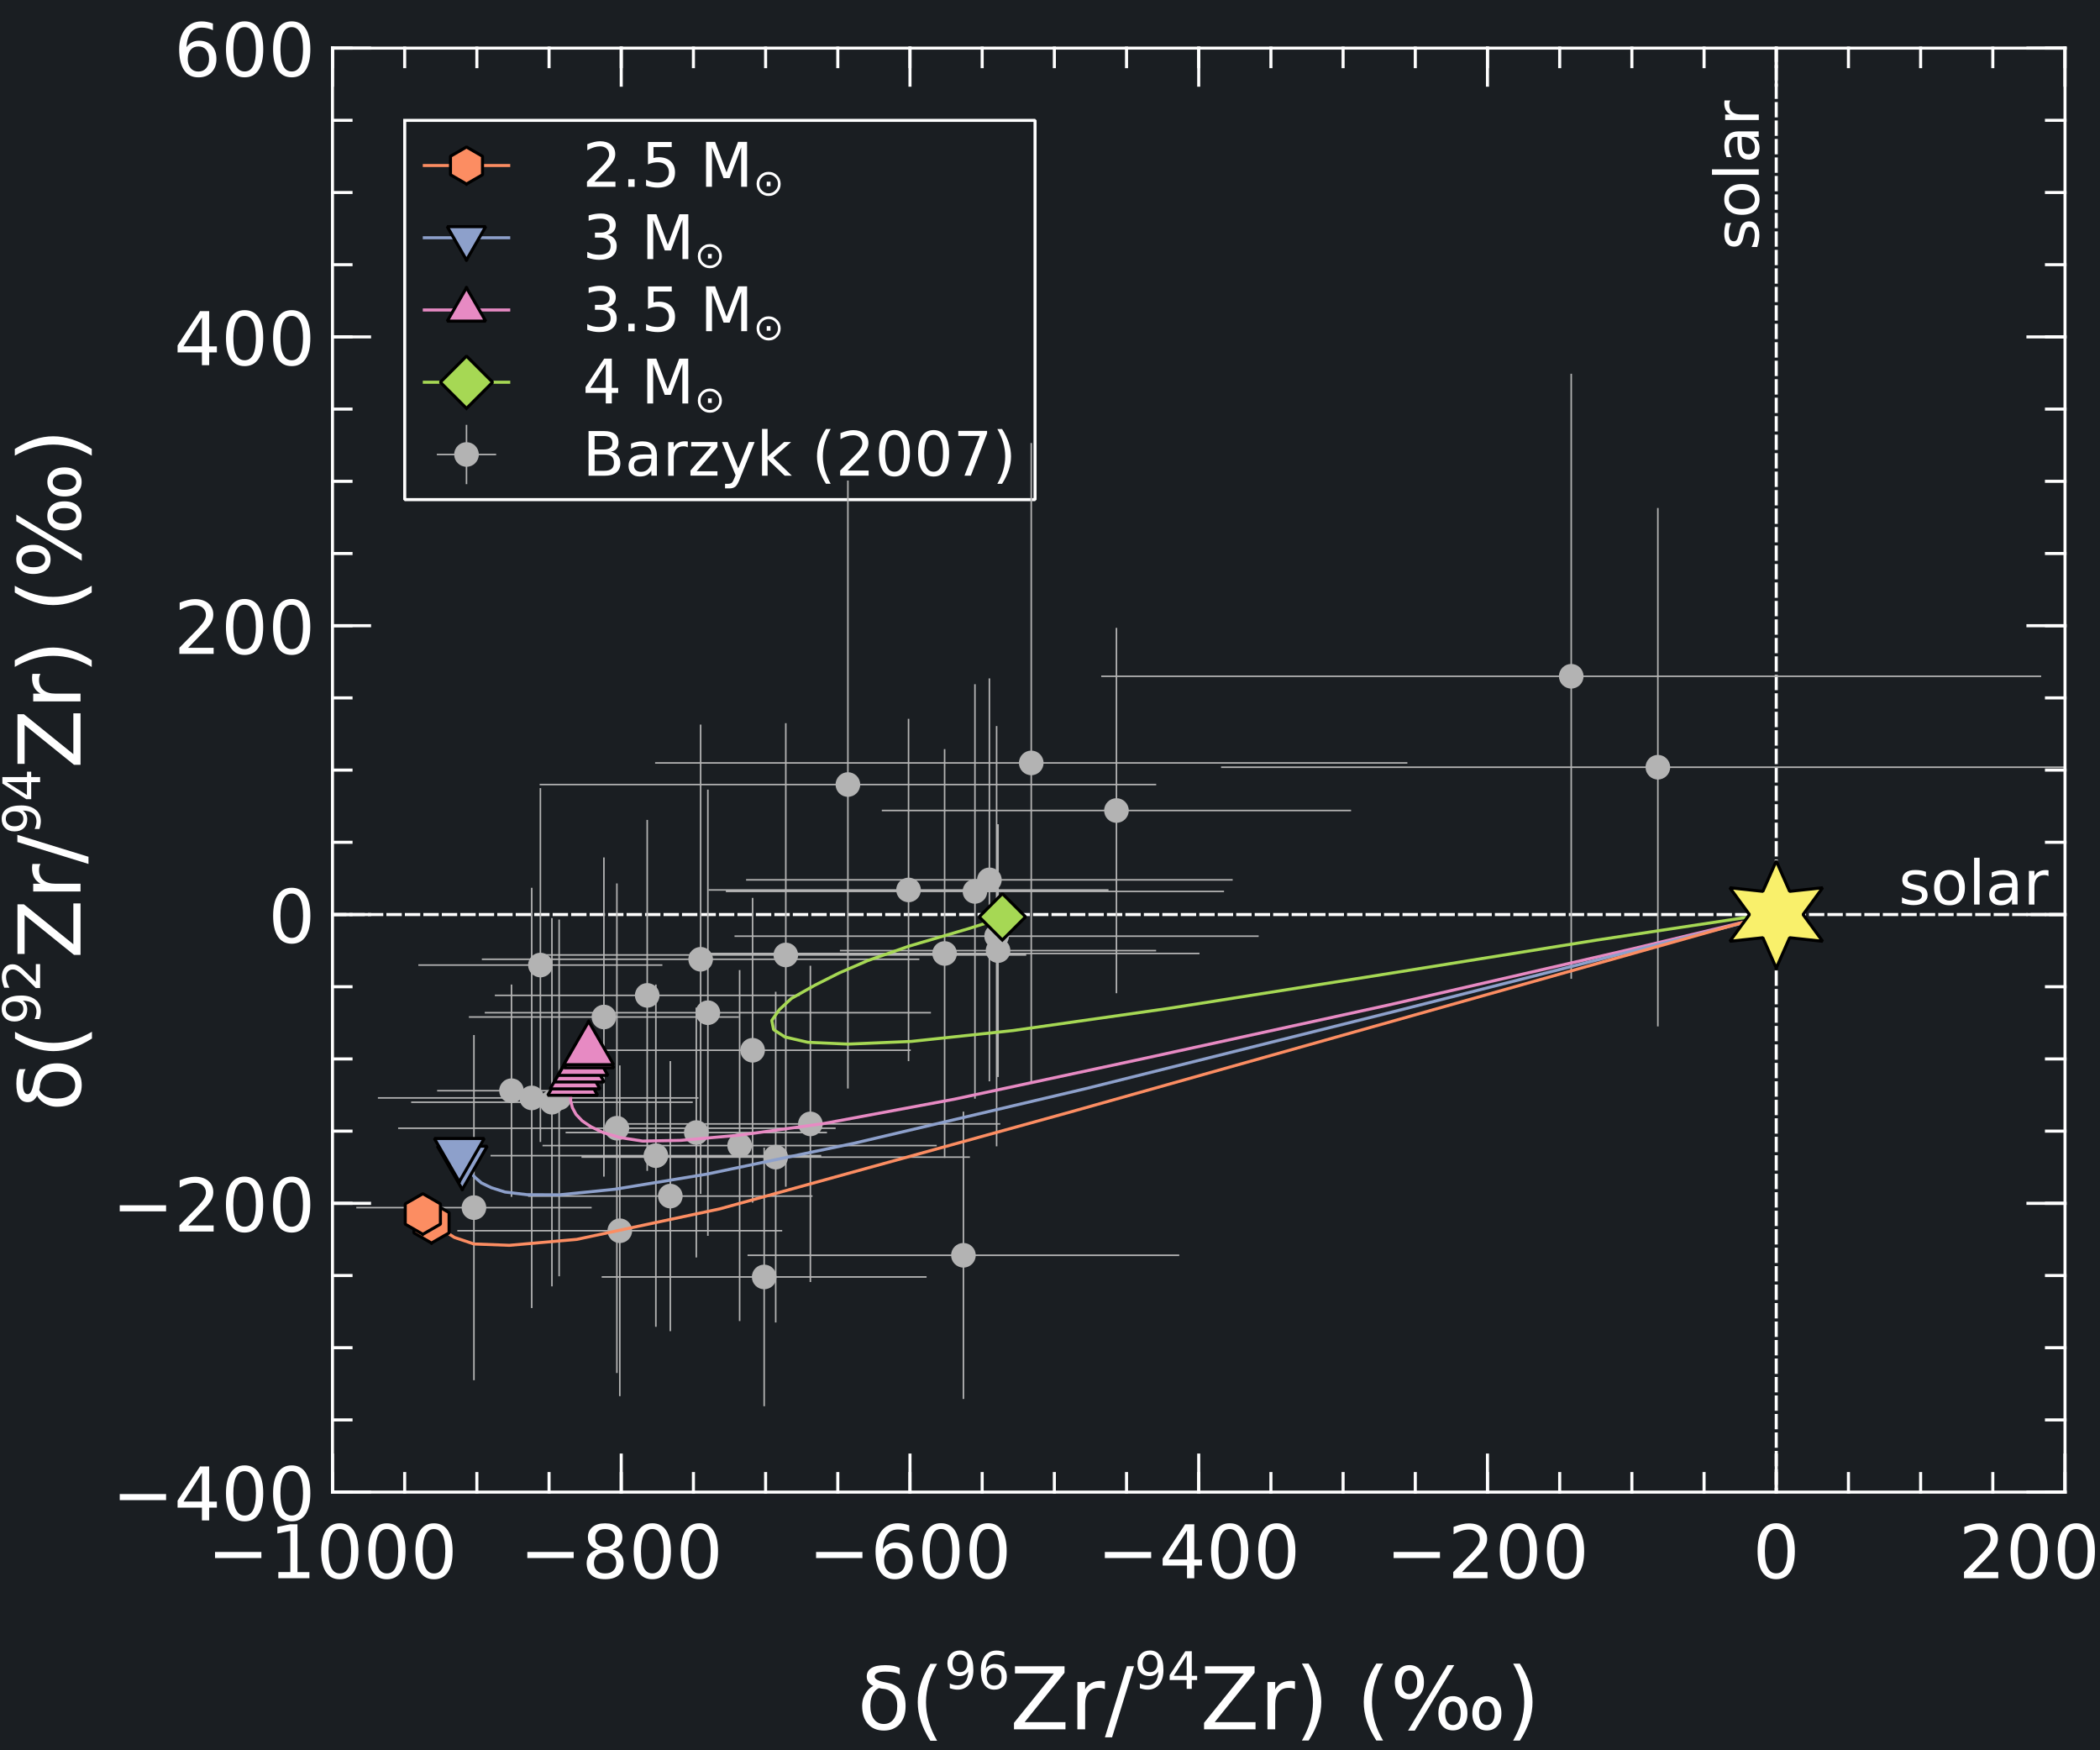 <?xml version="1.0" encoding="UTF-8" standalone="no"?>
<svg
   width="453.54px"
   height="377.95px"
   version="1.1"
   id="svg197"
   sodipodi:docname="stellar_models_5.svg"
   inkscape:version="1.3.2 (091e20ef0f, 2023-11-25)"
   xmlns:inkscape="http://www.inkscape.org/namespaces/inkscape"
   xmlns:sodipodi="http://sodipodi.sourceforge.net/DTD/sodipodi-0.dtd"
   xmlns:xlink="http://www.w3.org/1999/xlink"
   xmlns="http://www.w3.org/2000/svg"
   xmlns:svg="http://www.w3.org/2000/svg">
  <rect width="100%" height="100%" fill="#808080" stroke="none"/>
  <sodipodi:namedview
     id="namedview197"
     pagecolor="#ffffff"
     bordercolor="#000000"
     borderopacity="0.25"
     inkscape:showpageshadow="2"
     inkscape:pageopacity="0.0"
     inkscape:pagecheckerboard="0"
     inkscape:deskcolor="#d1d1d1"
     inkscape:zoom="2.5042994"
     inkscape:cx="191.27106"
     inkscape:cy="220.22127"
     inkscape:window-width="1888"
     inkscape:window-height="1021"
     inkscape:window-x="1948"
     inkscape:window-y="1098"
     inkscape:window-maximized="0"
     inkscape:current-layer="svg197" />
  <desc
     id="desc1">Veusz output document</desc>
  <defs
     id="defs7">
    <clipPath
       id="c0">
      <path
         d="m0,0l453.54,0l0,377.95l-453.54,0l0,-377.95"
         id="path1" />
    </clipPath>
    <clipPath
       id="c1">
      <path
         d="m91.31,27.94l18.89,0l0,15.6l-18.89,0l0,-15.6"
         id="path2" />
    </clipPath>
    <clipPath
       id="c2">
      <path
         d="m91.31,43.54l18.89,0l0,15.6l-18.89,0l0,-15.6"
         id="path3" />
    </clipPath>
    <clipPath
       id="c3">
      <path
         d="m91.31,59.14l18.89,0l0,15.6l-18.89,0l0,-15.6"
         id="path4" />
    </clipPath>
    <clipPath
       id="c4">
      <path
         d="m91.31,74.74l18.89,0l0,15.6l-18.89,0l0,-15.6"
         id="path5" />
    </clipPath>
    <clipPath
       id="c5">
      <path
         d="m91.31,90.34l18.89,0l0,15.6l-18.89,0l0,-15.6"
         id="path6" />
    </clipPath>
    <clipPath
       id="c6">
      <path
         d="m71.81,10.39l374.17,0l0,311.81l-374.17,0l0,-311.81"
         id="path7" />
    </clipPath>
  </defs>
  <g
     stroke-linejoin="bevel"
     stroke-linecap="square"
     stroke="#000000"
     fill-rule="evenodd"
     id="g197">
    <g
       clip-path="url(#c0)"
       id="g13">
      <g
         fill="#1a1e22"
         stroke="none"
         stroke-width="0.1"
         id="g8">
        <path
           d="m0,0l453.54,0l0,377.95l-453.54,0l0,-377.95"
           id="path8" />
      </g>
      <g
         fill="#1a1e22"
         stroke-width="0.66"
         id="g9">
        <path
           d="m71.81,10.39l374.17,0l0,311.81l-374.17,0l0,-311.81"
           id="path9" />
      </g>
      <g
         fill="none"
         stroke="#aaaaaa"
         stroke-width="0.1"
         id="g10" />
      <g
         fill="#1a1e22"
         stroke="none"
         stroke-width="0.1"
         id="g11">
        <path
           d="m87.41,25.99l136.13,0l0,81.9l-136.13,0l0,-81.9"
           id="p0" />
      </g>
      <g
         fill="none"
         stroke="#ffffff"
         stroke-width="0.66"
         id="g12">
        <use
           xlink:href="#p0"
           id="use11" />
      </g>
    </g>
    <g
       clip-path="url(#c1)"
       id="g18">
      <g
         fill="none"
         stroke="#fc8d62"
         stroke-linecap="butt"
         stroke-width="0.66"
         id="g14">
        <path
           d="M100.75,35.74l0,0"
           id="path13" />
      </g>
      <g
         fill="none"
         stroke="#fc8d62"
         stroke-width="0.66"
         id="g15">
        <path
           d="M91.31,35.74l18.89,0"
           id="path14" />
      </g>
      <g
         fill="#fc8d62"
         stroke-linejoin="miter"
         stroke-width="0.66"
         id="g17">
        <g
           transform="translate(100.75,35.74)"
           id="g16">
          <path
             d="m0,4l3.46,-2l0,-4l-3.46,-2l-3.46,2l0,4l3.46,2"
             id="path15" />
        </g>
      </g>
    </g>
    <g
       fill="none"
       stroke="#ffffff"
       stroke-width="0.1"
       id="g19">
      <path
         d="m128.35,39.23l4.57,0l0,1.1l-6.15,0l0,-1.1c0.49,-0.51,1.17,-1.2,2.03,-2.07c0.85,-0.86,1.39,-1.42,1.62,-1.67c0.42,-0.47,0.71,-0.87,0.88,-1.19c0.16,-0.32,0.25,-0.64,0.25,-0.96c0,-0.51,-0.18,-0.93,-0.54,-1.26c-0.36,-0.32,-0.83,-0.48,-1.41,-0.48c-0.41,0,-0.84,0.07,-1.3,0.21c-0.45,0.14,-0.94,0.35,-1.46,0.65l0,-1.32c0.52,-0.21,1.02,-0.37,1.48,-0.48c0.45,-0.1,0.87,-0.16,1.26,-0.16c1,0,1.8,0.25,2.4,0.75c0.59,0.5,0.89,1.17,0.89,2.01c0,0.39,-0.07,0.77,-0.22,1.13c-0.14,0.35,-0.42,0.77,-0.81,1.26c-0.1,0.12,-0.45,0.48,-1.03,1.08c-0.57,0.6,-1.39,1.43,-2.45,2.51m7.33,-0.54l1.37,0l0,1.65l-1.37,0l0,-1.65m4.24,-8.04l5.14,0l0,1.1l-3.94,0l0,2.37c0.19,-0.06,0.38,-0.11,0.57,-0.14c0.19,-0.03,0.38,-0.04,0.57,-0.04c1.08,0,1.93,0.29,2.57,0.88c0.63,0.59,0.94,1.39,0.94,2.4c0,1.04,-0.32,1.85,-0.97,2.43c-0.64,0.57,-1.56,0.86,-2.74,0.86c-0.4,0,-0.82,-0.03,-1.24,-0.1c-0.42,-0.06,-0.85,-0.17,-1.3,-0.31l0,-1.31c0.38,0.21,0.79,0.36,1.2,0.47c0.41,0.1,0.85,0.15,1.31,0.15c0.75,0,1.34,-0.19,1.78,-0.59c0.43,-0.39,0.65,-0.92,0.65,-1.6c0,-0.67,-0.21,-1.2,-0.65,-1.6c-0.43,-0.39,-1.03,-0.59,-1.78,-0.59c-0.35,0,-0.69,0.03,-1.04,0.11c-0.34,0.07,-0.7,0.19,-1.06,0.36l0,-4.87m12.55,0l1.95,0l2.47,6.59l2.48,-6.59l1.95,0l0,9.69l-1.27,0l0,-8.51l-2.5,6.65l-1.31,0l-2.5,-6.65l0,8.51l-1.27,0l0,-9.69"
         fill="#ffffff"
         stroke="none"
         fill-opacity="1"
         id="path18" />
      <path
         d="m165.59,39.23l0.82,0l0,0.99l-0.82,0l0,-0.99m1.19,-1.39c-0.24,-0.1,-0.5,-0.15,-0.78,-0.15c-0.27,0,-0.53,0.05,-0.78,0.15c-0.23,0.1,-0.45,0.25,-0.65,0.45c-0.2,0.2,-0.34,0.41,-0.44,0.65c-0.09,0.23,-0.14,0.5,-0.14,0.78c0,0.27,0.04,0.53,0.14,0.77c0.09,0.23,0.24,0.45,0.44,0.65c0.19,0.19,0.41,0.34,0.65,0.45c0.24,0.1,0.5,0.15,0.78,0.15c0.27,0,0.53,-0.05,0.78,-0.15c0.23,-0.1,0.45,-0.25,0.65,-0.45c0.2,-0.2,0.35,-0.41,0.45,-0.65c0.09,-0.23,0.14,-0.49,0.14,-0.77c0,-0.28,-0.04,-0.54,-0.14,-0.78c-0.09,-0.23,-0.24,-0.45,-0.45,-0.65c-0.19,-0.19,-0.41,-0.34,-0.65,-0.45m-1.78,-0.54c0.3,-0.13,0.64,-0.19,1,-0.19c0.35,0,0.69,0.06,1,0.19c0.3,0.13,0.59,0.32,0.84,0.57c0.25,0.25,0.45,0.54,0.57,0.85c0.12,0.3,0.19,0.64,0.19,1c0,0.35,-0.06,0.68,-0.19,1c-0.12,0.3,-0.31,0.58,-0.57,0.84c-0.25,0.25,-0.53,0.44,-0.84,0.57c-0.3,0.13,-0.64,0.19,-1,0.19c-0.35,0,-0.69,-0.06,-1,-0.19c-0.3,-0.13,-0.59,-0.32,-0.84,-0.57c-0.25,-0.25,-0.45,-0.53,-0.57,-0.84c-0.12,-0.31,-0.19,-0.64,-0.19,-1c0,-0.36,0.06,-0.7,0.19,-1c0.12,-0.31,0.32,-0.59,0.57,-0.85c0.25,-0.25,0.53,-0.44,0.84,-0.57"
         fill="#ffffff"
         stroke="none"
         fill-opacity="1"
         id="path19" />
    </g>
    <g
       clip-path="url(#c2)"
       id="g24">
      <g
         fill="none"
         stroke="#8da0cb"
         stroke-linecap="butt"
         stroke-width="0.66"
         id="g20">
        <path
           d="M100.75,51.34l0,0"
           id="path20" />
      </g>
      <g
         fill="none"
         stroke="#8da0cb"
         stroke-width="0.66"
         id="g21">
        <path
           d="M91.31,51.34l18.89,0"
           id="path21" />
      </g>
      <g
         fill="#8da0cb"
         stroke-linejoin="miter"
         stroke-width="0.66"
         id="g23">
        <g
           transform="translate(100.75,51.34)"
           id="g22">
          <path
             d="m0,4.8l4.15,-7.2l-8.31,0l4.15,7.2"
             id="path22" />
        </g>
      </g>
    </g>
    <g
       fill="none"
       stroke="#ffffff"
       stroke-width="0.1"
       id="g25">
      <path
         d="m131.2,50.71c0.62,0.13,1.11,0.41,1.47,0.83c0.35,0.42,0.52,0.94,0.52,1.57c0,0.95,-0.32,1.69,-0.98,2.22c-0.65,0.52,-1.59,0.78,-2.8,0.78c-0.4,0,-0.82,-0.04,-1.25,-0.12c-0.43,-0.08,-0.87,-0.2,-1.33,-0.36l0,-1.26c0.36,0.21,0.76,0.37,1.19,0.48c0.43,0.1,0.88,0.16,1.35,0.16c0.82,0,1.44,-0.16,1.87,-0.48c0.43,-0.32,0.64,-0.79,0.64,-1.41c0,-0.57,-0.2,-1.01,-0.6,-1.34c-0.4,-0.32,-0.95,-0.48,-1.67,-0.48l-1.12,0l0,-1.07l1.18,0c0.64,0,1.13,-0.12,1.48,-0.38c0.34,-0.25,0.51,-0.62,0.51,-1.11c0,-0.49,-0.17,-0.87,-0.52,-1.14c-0.35,-0.26,-0.85,-0.39,-1.51,-0.39c-0.35,0,-0.74,0.03,-1.15,0.11c-0.41,0.07,-0.86,0.19,-1.35,0.36l0,-1.17c0.49,-0.13,0.96,-0.24,1.4,-0.31c0.43,-0.06,0.84,-0.1,1.23,-0.1c0.99,0,1.78,0.22,2.36,0.67c0.58,0.45,0.87,1.06,0.87,1.83c0,0.53,-0.15,0.98,-0.46,1.36c-0.3,0.37,-0.74,0.62,-1.31,0.76m8.59,-4.46l1.95,0l2.47,6.59l2.48,-6.59l1.95,0l0,9.69l-1.27,0l0,-8.51l-2.5,6.65l-1.31,0l-2.5,-6.65l0,8.51l-1.27,0l0,-9.69"
         fill="#ffffff"
         stroke="none"
         fill-opacity="1"
         id="path24" />
      <path
         d="m152.9,54.83l0.82,0l0,0.99l-0.82,0l0,-0.99m1.19,-1.39c-0.24,-0.1,-0.5,-0.15,-0.78,-0.15c-0.27,0,-0.53,0.05,-0.78,0.15c-0.23,0.1,-0.45,0.25,-0.65,0.45c-0.2,0.2,-0.34,0.41,-0.44,0.65c-0.09,0.23,-0.14,0.5,-0.14,0.78c0,0.27,0.04,0.53,0.14,0.77c0.09,0.23,0.24,0.45,0.44,0.65c0.19,0.19,0.41,0.34,0.65,0.45c0.24,0.1,0.5,0.15,0.78,0.15c0.27,0,0.53,-0.05,0.78,-0.15c0.23,-0.1,0.45,-0.25,0.65,-0.45c0.2,-0.2,0.35,-0.41,0.45,-0.65c0.09,-0.23,0.14,-0.49,0.14,-0.77c0,-0.28,-0.04,-0.54,-0.14,-0.78c-0.09,-0.23,-0.24,-0.45,-0.45,-0.65c-0.19,-0.19,-0.41,-0.34,-0.65,-0.45m-1.78,-0.54c0.3,-0.13,0.64,-0.19,1,-0.19c0.35,0,0.69,0.06,1,0.19c0.3,0.13,0.59,0.32,0.84,0.57c0.25,0.25,0.45,0.54,0.57,0.85c0.12,0.3,0.19,0.64,0.19,1c0,0.35,-0.06,0.68,-0.19,1c-0.12,0.3,-0.31,0.58,-0.57,0.84c-0.25,0.25,-0.53,0.44,-0.84,0.57c-0.3,0.13,-0.64,0.19,-1,0.19c-0.35,0,-0.69,-0.06,-1,-0.19c-0.3,-0.13,-0.59,-0.32,-0.84,-0.57c-0.25,-0.25,-0.45,-0.53,-0.57,-0.84c-0.12,-0.31,-0.19,-0.64,-0.19,-1c0,-0.36,0.06,-0.7,0.19,-1c0.12,-0.31,0.32,-0.59,0.57,-0.85c0.25,-0.25,0.53,-0.44,0.84,-0.57"
         fill="#ffffff"
         stroke="none"
         fill-opacity="1"
         id="path25" />
    </g>
    <g
       clip-path="url(#c3)"
       id="g30">
      <g
         fill="none"
         stroke="#e78ac3"
         stroke-linecap="butt"
         stroke-width="0.66"
         id="g26">
        <path
           d="M100.75,66.94l0,0"
           id="path26" />
      </g>
      <g
         fill="none"
         stroke="#e78ac3"
         stroke-width="0.66"
         id="g27">
        <path
           d="M91.31,66.94l18.89,0"
           id="path27" />
      </g>
      <g
         fill="#e78ac3"
         stroke-linejoin="miter"
         stroke-width="0.66"
         id="g29">
        <g
           transform="translate(100.75,66.94)"
           id="g28">
          <path
             d="m0,-4.8l4.15,7.2l-8.31,0l4.15,-7.2"
             id="path28" />
        </g>
      </g>
    </g>
    <g
       fill="none"
       stroke="#ffffff"
       stroke-width="0.1"
       id="g31">
      <path
         d="m131.2,66.31c0.62,0.13,1.11,0.41,1.47,0.83c0.35,0.42,0.52,0.94,0.52,1.57c0,0.95,-0.32,1.69,-0.98,2.22c-0.65,0.52,-1.59,0.78,-2.8,0.78c-0.4,0,-0.82,-0.04,-1.25,-0.12c-0.43,-0.08,-0.87,-0.2,-1.33,-0.36l0,-1.26c0.36,0.21,0.76,0.37,1.19,0.48c0.43,0.1,0.88,0.16,1.35,0.16c0.82,0,1.44,-0.16,1.87,-0.48c0.43,-0.32,0.64,-0.79,0.64,-1.41c0,-0.57,-0.2,-1.01,-0.6,-1.34c-0.4,-0.32,-0.95,-0.48,-1.67,-0.48l-1.12,0l0,-1.07l1.18,0c0.64,0,1.13,-0.12,1.48,-0.38c0.34,-0.25,0.51,-0.62,0.51,-1.11c0,-0.49,-0.17,-0.87,-0.52,-1.14c-0.35,-0.26,-0.85,-0.39,-1.51,-0.39c-0.35,0,-0.74,0.03,-1.15,0.11c-0.41,0.07,-0.86,0.19,-1.35,0.36l0,-1.17c0.49,-0.13,0.96,-0.24,1.4,-0.31c0.43,-0.06,0.84,-0.1,1.23,-0.1c0.99,0,1.78,0.22,2.36,0.67c0.58,0.45,0.87,1.06,0.87,1.83c0,0.53,-0.15,0.98,-0.46,1.36c-0.3,0.37,-0.74,0.62,-1.31,0.76m4.48,3.57l1.37,0l0,1.65l-1.37,0l0,-1.65m4.24,-8.04l5.14,0l0,1.1l-3.94,0l0,2.37c0.19,-0.06,0.38,-0.11,0.57,-0.14c0.19,-0.03,0.38,-0.04,0.57,-0.04c1.08,0,1.93,0.29,2.57,0.88c0.63,0.59,0.94,1.39,0.94,2.4c0,1.04,-0.32,1.85,-0.97,2.43c-0.64,0.57,-1.56,0.86,-2.74,0.86c-0.4,0,-0.82,-0.03,-1.24,-0.1c-0.42,-0.06,-0.85,-0.17,-1.3,-0.31l0,-1.31c0.38,0.21,0.79,0.36,1.2,0.47c0.41,0.1,0.85,0.15,1.31,0.15c0.75,0,1.34,-0.19,1.78,-0.59c0.43,-0.39,0.65,-0.92,0.65,-1.6c0,-0.67,-0.21,-1.2,-0.65,-1.6c-0.43,-0.39,-1.03,-0.59,-1.78,-0.59c-0.35,0,-0.69,0.03,-1.04,0.11c-0.34,0.07,-0.7,0.19,-1.06,0.36l0,-4.87m12.55,0l1.95,0l2.47,6.59l2.48,-6.59l1.95,0l0,9.69l-1.27,0l0,-8.51l-2.5,6.65l-1.31,0l-2.5,-6.65l0,8.51l-1.27,0l0,-9.69"
         fill="#ffffff"
         stroke="none"
         fill-opacity="1"
         id="path30" />
      <path
         d="m165.59,70.43l0.82,0l0,0.99l-0.82,0l0,-0.99m1.19,-1.39c-0.24,-0.1,-0.5,-0.15,-0.78,-0.15c-0.27,0,-0.53,0.05,-0.78,0.15c-0.23,0.1,-0.45,0.25,-0.65,0.45c-0.2,0.2,-0.34,0.41,-0.44,0.65c-0.09,0.23,-0.14,0.5,-0.14,0.78c0,0.27,0.04,0.53,0.14,0.77c0.09,0.23,0.24,0.45,0.44,0.65c0.19,0.19,0.41,0.34,0.65,0.45c0.24,0.1,0.5,0.15,0.78,0.15c0.27,0,0.53,-0.05,0.78,-0.15c0.23,-0.1,0.45,-0.25,0.65,-0.45c0.2,-0.2,0.35,-0.41,0.45,-0.65c0.09,-0.23,0.14,-0.49,0.14,-0.77c0,-0.28,-0.04,-0.54,-0.14,-0.78c-0.09,-0.23,-0.24,-0.45,-0.45,-0.65c-0.19,-0.19,-0.41,-0.34,-0.65,-0.45m-1.78,-0.54c0.3,-0.13,0.64,-0.19,1,-0.19c0.35,0,0.69,0.06,1,0.19c0.3,0.13,0.59,0.32,0.84,0.57c0.25,0.25,0.45,0.54,0.57,0.85c0.12,0.3,0.19,0.64,0.19,1c0,0.35,-0.06,0.68,-0.19,1c-0.12,0.3,-0.31,0.58,-0.57,0.84c-0.25,0.25,-0.53,0.44,-0.84,0.57c-0.3,0.13,-0.64,0.19,-1,0.19c-0.35,0,-0.69,-0.06,-1,-0.19c-0.3,-0.13,-0.59,-0.32,-0.84,-0.57c-0.25,-0.25,-0.45,-0.53,-0.57,-0.84c-0.12,-0.31,-0.19,-0.64,-0.19,-1c0,-0.36,0.06,-0.7,0.19,-1c0.12,-0.31,0.32,-0.59,0.57,-0.85c0.25,-0.25,0.53,-0.44,0.84,-0.57"
         fill="#ffffff"
         stroke="none"
         fill-opacity="1"
         id="path31" />
    </g>
    <g
       clip-path="url(#c4)"
       id="g36">
      <g
         fill="none"
         stroke="#a6d854"
         stroke-linecap="butt"
         stroke-width="0.66"
         id="g32">
        <path
           d="M100.75,82.54l0,0"
           id="path32" />
      </g>
      <g
         fill="none"
         stroke="#a6d854"
         stroke-width="0.66"
         id="g33">
        <path
           d="M91.31,82.54l18.89,0"
           id="path33" />
      </g>
      <g
         fill="#a6d854"
         stroke-linejoin="miter"
         stroke-width="0.66"
         id="g35">
        <g
           transform="translate(100.75,82.54)"
           id="g34">
          <path
             d="m0,5.65l5.65,-5.65l-5.65,-5.65l-5.65,5.65l5.65,5.65"
             id="path34" />
        </g>
      </g>
    </g>
    <g
       fill="none"
       stroke="#ffffff"
       stroke-width="0.1"
       id="g37">
      <path
         d="m130.83,78.58l-3.31,5.17l3.31,0l0,-5.17m-0.34,-1.14l1.64,0l0,6.31l1.38,0l0,1.09l-1.38,0l0,2.28l-1.3,0l0,-2.28l-4.37,0l0,-1.26l4.03,-6.14m9.3,0l1.95,0l2.47,6.59l2.48,-6.59l1.95,0l0,9.69l-1.27,0l0,-8.51l-2.5,6.65l-1.31,0l-2.5,-6.65l0,8.51l-1.27,0l0,-9.69"
         fill="#ffffff"
         stroke="none"
         fill-opacity="1"
         id="path36" />
      <path
         d="m152.9,86.03l0.82,0l0,0.99l-0.82,0l0,-0.99m1.19,-1.39c-0.24,-0.1,-0.5,-0.15,-0.78,-0.15c-0.27,0,-0.53,0.05,-0.78,0.15c-0.23,0.1,-0.45,0.25,-0.65,0.45c-0.2,0.2,-0.34,0.41,-0.44,0.65c-0.09,0.23,-0.14,0.5,-0.14,0.78c0,0.27,0.04,0.53,0.14,0.77c0.09,0.23,0.24,0.45,0.44,0.65c0.19,0.19,0.41,0.34,0.65,0.45c0.24,0.1,0.5,0.15,0.78,0.15c0.27,0,0.53,-0.05,0.78,-0.15c0.23,-0.1,0.45,-0.25,0.65,-0.45c0.2,-0.2,0.35,-0.41,0.45,-0.65c0.09,-0.23,0.14,-0.49,0.14,-0.77c0,-0.28,-0.04,-0.54,-0.14,-0.78c-0.09,-0.23,-0.24,-0.45,-0.45,-0.65c-0.19,-0.19,-0.41,-0.34,-0.65,-0.45m-1.78,-0.54c0.3,-0.13,0.64,-0.19,1,-0.19c0.35,0,0.69,0.06,1,0.19c0.3,0.13,0.59,0.32,0.84,0.57c0.25,0.25,0.45,0.54,0.57,0.85c0.12,0.3,0.19,0.64,0.19,1c0,0.35,-0.06,0.68,-0.19,1c-0.12,0.3,-0.31,0.58,-0.57,0.84c-0.25,0.25,-0.53,0.44,-0.84,0.57c-0.3,0.13,-0.64,0.19,-1,0.19c-0.35,0,-0.69,-0.06,-1,-0.19c-0.3,-0.13,-0.59,-0.32,-0.84,-0.57c-0.25,-0.25,-0.45,-0.53,-0.57,-0.84c-0.12,-0.31,-0.19,-0.64,-0.19,-1c0,-0.36,0.06,-0.7,0.19,-1c0.12,-0.31,0.32,-0.59,0.57,-0.85c0.25,-0.25,0.53,-0.44,0.84,-0.57"
         fill="#ffffff"
         stroke="none"
         fill-opacity="1"
         id="path37" />
    </g>
    <g
       clip-path="url(#c5)"
       id="g42">
      <g
         fill="none"
         stroke="#b3b3b3"
         stroke-linecap="butt"
         stroke-width="0.33"
         id="g39">
        <path
           d="M100.75,91.9l0,12.48"
           id="path38" />
        <path
           d="M94.51,98.14l12.48,0"
           id="path39" />
      </g>
      <g
         fill="#b3b3b3"
         stroke="none"
         stroke-linejoin="miter"
         stroke-width="0.1"
         id="g41">
        <g
           transform="translate(100.75,98.14)"
           id="g40">
          <path
             d="m2.66,0c0,1.47,-1.19,2.66,-2.66,2.66c-1.47,0,-2.66,-1.19,-2.66,-2.66c0,-1.47,1.19,-2.66,2.66,-2.66c1.47,0,2.66,1.19,2.66,2.66"
             id="p1" />
        </g>
      </g>
    </g>
    <g
       fill="none"
       stroke="#ffffff"
       stroke-width="0.1"
       id="g43">
      <path
         d="m128.42,98.11l0,3.55l2.1,0c0.7,0,1.22,-0.14,1.56,-0.43c0.34,-0.29,0.51,-0.73,0.51,-1.34c0,-0.6,-0.17,-1.05,-0.51,-1.34c-0.34,-0.28,-0.86,-0.43,-1.56,-0.43l-2.1,0m0,-3.98l0,2.92l1.94,0c0.64,0,1.11,-0.12,1.43,-0.36c0.31,-0.24,0.47,-0.6,0.47,-1.1c0,-0.48,-0.15,-0.85,-0.47,-1.09c-0.31,-0.24,-0.79,-0.36,-1.43,-0.36l-1.94,0m-1.31,-1.07l3.35,0c1,0,1.77,0.2,2.31,0.62c0.54,0.41,0.81,1,0.81,1.77c0,0.59,-0.13,1.06,-0.41,1.41c-0.27,0.35,-0.68,0.56,-1.22,0.65c0.64,0.13,1.14,0.42,1.5,0.86c0.35,0.43,0.53,0.98,0.53,1.64c0,0.86,-0.29,1.53,-0.88,2c-0.58,0.47,-1.42,0.7,-2.51,0.7l-3.48,0l0,-9.69m12.37,6.03c-0.96,0,-1.63,0.11,-2,0.33c-0.37,0.22,-0.55,0.59,-0.55,1.12c0,0.42,0.13,0.76,0.41,1c0.27,0.24,0.65,0.37,1.13,0.37c0.66,0,1.19,-0.23,1.59,-0.7c0.4,-0.46,0.6,-1.09,0.6,-1.87l0,-0.26l-1.18,0m2.38,-0.49l0,4.15l-1.19,0l0,-1.1c-0.27,0.44,-0.61,0.76,-1.01,0.97c-0.4,0.21,-0.9,0.31,-1.49,0.31c-0.74,0,-1.33,-0.2,-1.77,-0.62c-0.43,-0.41,-0.65,-0.97,-0.65,-1.67c0,-0.81,0.27,-1.43,0.82,-1.85c0.54,-0.41,1.36,-0.62,2.45,-0.62l1.67,0l0,-0.11c0,-0.55,-0.18,-0.97,-0.54,-1.27c-0.36,-0.3,-0.86,-0.45,-1.52,-0.45c-0.41,0,-0.82,0.04,-1.21,0.14c-0.39,0.09,-0.77,0.24,-1.13,0.44l0,-1.1c0.43,-0.16,0.86,-0.29,1.27,-0.37c0.41,-0.08,0.81,-0.12,1.2,-0.12c1.05,0,1.83,0.27,2.35,0.81c0.51,0.54,0.77,1.37,0.77,2.48m6.67,-2c-0.13,-0.07,-0.28,-0.13,-0.43,-0.17c-0.15,-0.03,-0.33,-0.05,-0.52,-0.05c-0.67,0,-1.19,0.21,-1.55,0.65c-0.36,0.43,-0.54,1.07,-0.54,1.89l0,3.83l-1.2,0l0,-7.27l1.2,0l0,1.12c0.25,-0.44,0.57,-0.76,0.98,-0.98c0.4,-0.21,0.89,-0.32,1.46,-0.32c0.08,0,0.17,0,0.27,0.01c0.09,0.01,0.2,0.02,0.33,0.04l0,1.22m0.73,-1.11l5.67,0l0,1.09l-4.49,5.22l4.49,0l0,0.95l-5.83,0l0,-1.09l4.49,-5.22l-4.33,0l0,-0.95m10.52,7.94c-0.33,0.86,-0.66,1.43,-0.98,1.69c-0.32,0.26,-0.74,0.39,-1.28,0.39l-0.95,0l0,-1l0.7,0c0.32,0,0.58,-0.07,0.76,-0.23c0.18,-0.15,0.38,-0.52,0.6,-1.1l0.21,-0.54l-2.94,-7.15l1.26,0l2.27,5.68l2.27,-5.68l1.26,0l-3.19,7.94m4.79,-10.77l1.2,0l0,5.96l3.56,-3.13l1.52,0l-3.85,3.4l4.01,3.87l-1.55,0l-3.69,-3.55l0,3.55l-1.2,0l0,-10.1m14.84,0.01c-0.58,0.99,-1.01,1.98,-1.29,2.95c-0.28,0.97,-0.42,1.96,-0.42,2.96c0,1,0.14,1.99,0.42,2.97c0.28,0.98,0.71,1.96,1.28,2.95l-1.03,0c-0.64,-1.01,-1.13,-2.01,-1.45,-3c-0.32,-0.98,-0.48,-1.95,-0.48,-2.92c0,-0.96,0.16,-1.93,0.48,-2.91c0.32,-0.97,0.8,-1.97,1.46,-3l1.03,0m3.61,8.98l4.57,0l0,1.1l-6.15,0l0,-1.1c0.49,-0.51,1.17,-1.2,2.03,-2.07c0.85,-0.86,1.39,-1.42,1.62,-1.67c0.42,-0.47,0.71,-0.87,0.88,-1.19c0.16,-0.32,0.25,-0.64,0.25,-0.96c0,-0.51,-0.18,-0.93,-0.54,-1.26c-0.36,-0.32,-0.83,-0.48,-1.41,-0.48c-0.41,0,-0.84,0.07,-1.3,0.21c-0.45,0.14,-0.94,0.35,-1.46,0.65l0,-1.32c0.52,-0.21,1.02,-0.37,1.48,-0.48c0.45,-0.1,0.87,-0.16,1.26,-0.16c1,0,1.8,0.25,2.4,0.75c0.59,0.5,0.89,1.17,0.89,2.01c0,0.39,-0.07,0.77,-0.22,1.13c-0.14,0.35,-0.42,0.77,-0.81,1.26c-0.1,0.12,-0.45,0.48,-1.03,1.08c-0.57,0.6,-1.39,1.43,-2.45,2.51m10.13,-7.72c-0.67,0,-1.18,0.33,-1.52,0.99c-0.33,0.66,-0.5,1.66,-0.5,2.99c0,1.32,0.16,2.32,0.5,2.99c0.33,0.66,0.84,0.99,1.52,0.99c0.67,0,1.18,-0.33,1.52,-0.99c0.34,-0.66,0.51,-1.66,0.51,-2.99c0,-1.33,-0.17,-2.33,-0.51,-2.99c-0.34,-0.66,-0.84,-0.99,-1.52,-0.99m0,-1.03c1.08,0,1.91,0.42,2.48,1.28c0.57,0.85,0.86,2.1,0.86,3.74c0,1.63,-0.28,2.87,-0.86,3.73c-0.57,0.85,-1.4,1.28,-2.48,1.28c-1.08,0,-1.91,-0.42,-2.49,-1.28c-0.57,-0.85,-0.86,-2.1,-0.86,-3.73c0,-1.63,0.28,-2.88,0.86,-3.74c0.57,-0.85,1.4,-1.28,2.49,-1.28m8.46,1.03c-0.67,0,-1.18,0.33,-1.52,0.99c-0.33,0.66,-0.5,1.66,-0.5,2.99c0,1.32,0.16,2.32,0.5,2.99c0.33,0.66,0.84,0.99,1.52,0.99c0.67,0,1.18,-0.33,1.52,-0.99c0.34,-0.66,0.51,-1.66,0.51,-2.99c0,-1.33,-0.17,-2.33,-0.51,-2.99c-0.34,-0.66,-0.84,-0.99,-1.52,-0.99m0,-1.03c1.08,0,1.91,0.42,2.48,1.28c0.57,0.85,0.86,2.1,0.86,3.74c0,1.63,-0.28,2.87,-0.86,3.73c-0.57,0.85,-1.4,1.28,-2.48,1.28c-1.08,0,-1.91,-0.42,-2.49,-1.28c-0.57,-0.85,-0.86,-2.1,-0.86,-3.73c0,-1.63,0.28,-2.88,0.86,-3.74c0.57,-0.85,1.4,-1.28,2.49,-1.28m5.32,0.17l6.23,0l0,0.55l-3.51,9.13l-1.37,0l3.31,-8.59l-4.65,0l0,-1.1m8.43,-0.39l1.03,0c0.64,1.02,1.13,2.02,1.45,3c0.32,0.97,0.48,1.95,0.48,2.91c0,0.96,-0.16,1.94,-0.48,2.92c-0.32,0.98,-0.8,1.98,-1.45,3l-1.03,0c0.57,-0.99,1,-1.97,1.28,-2.95c0.28,-0.98,0.42,-1.97,0.42,-2.97c0,-1,-0.14,-1.98,-0.42,-2.96c-0.28,-0.97,-0.71,-1.95,-1.28,-2.95"
         fill="#ffffff"
         stroke="none"
         fill-opacity="1"
         id="path42" />
    </g>
    <g
       clip-path="url(#c0)"
       id="g46">
      <g
         fill="none"
         stroke="#ffffff"
         stroke-width="0.1"
         id="g45">
        <path
           d="m415.95,188.23l0,1.12c-0.33,-0.17,-0.68,-0.3,-1.05,-0.38c-0.36,-0.08,-0.74,-0.12,-1.13,-0.12c-0.59,0,-1.03,0.09,-1.33,0.27c-0.29,0.18,-0.44,0.45,-0.44,0.81c0,0.27,0.1,0.49,0.31,0.65c0.21,0.15,0.63,0.3,1.27,0.45l0.4,0.09c0.84,0.18,1.45,0.43,1.8,0.76c0.35,0.33,0.53,0.79,0.53,1.38c0,0.67,-0.26,1.2,-0.8,1.6c-0.53,0.39,-1.26,0.59,-2.2,0.59c-0.38,0,-0.79,-0.03,-1.21,-0.11c-0.42,-0.07,-0.86,-0.18,-1.33,-0.34l0,-1.23c0.44,0.22,0.87,0.4,1.3,0.51c0.42,0.11,0.85,0.17,1.27,0.17c0.56,0,0.99,-0.09,1.3,-0.28c0.3,-0.19,0.45,-0.46,0.45,-0.81c0,-0.32,-0.1,-0.57,-0.32,-0.74c-0.21,-0.17,-0.69,-0.33,-1.43,-0.5l-0.41,-0.09c-0.74,-0.15,-1.27,-0.39,-1.6,-0.71c-0.32,-0.32,-0.49,-0.76,-0.49,-1.32c0,-0.68,0.24,-1.21,0.72,-1.58c0.48,-0.37,1.17,-0.55,2.06,-0.55c0.44,0,0.85,0.03,1.24,0.09c0.38,0.06,0.74,0.16,1.07,0.29m5.1,0.62c-0.64,0,-1.14,0.25,-1.51,0.75c-0.37,0.5,-0.55,1.18,-0.55,2.05c0,0.86,0.18,1.55,0.55,2.05c0.37,0.5,0.87,0.75,1.52,0.75c0.63,0,1.14,-0.25,1.51,-0.75c0.37,-0.5,0.55,-1.18,0.55,-2.05c0,-0.86,-0.18,-1.54,-0.55,-2.04c-0.37,-0.5,-0.87,-0.75,-1.51,-0.75m0,-1.01c1.03,0,1.85,0.33,2.44,1.01c0.59,0.67,0.88,1.61,0.88,2.8c0,1.19,-0.29,2.12,-0.88,2.8c-0.59,0.67,-1.4,1.01,-2.44,1.01c-1.04,0,-1.86,-0.33,-2.45,-1.01c-0.59,-0.67,-0.88,-1.61,-0.88,-2.8c0,-1.19,0.29,-2.12,0.88,-2.8c0.59,-0.67,1.4,-1.01,2.45,-1.01m5.31,-2.65l1.19,0l0,10.1l-1.19,0l0,-10.1m7,6.44c-0.96,0,-1.63,0.11,-2,0.33c-0.37,0.22,-0.55,0.59,-0.55,1.12c0,0.42,0.13,0.76,0.41,1c0.27,0.24,0.65,0.37,1.13,0.37c0.66,0,1.19,-0.23,1.59,-0.7c0.4,-0.46,0.6,-1.09,0.6,-1.87l0,-0.26l-1.18,0m2.38,-0.49l0,4.15l-1.19,0l0,-1.1c-0.27,0.44,-0.61,0.76,-1.01,0.97c-0.4,0.21,-0.9,0.31,-1.49,0.31c-0.74,0,-1.33,-0.2,-1.77,-0.62c-0.43,-0.41,-0.65,-0.97,-0.65,-1.67c0,-0.81,0.27,-1.43,0.82,-1.85c0.54,-0.41,1.36,-0.62,2.45,-0.62l1.67,0l0,-0.11c0,-0.55,-0.18,-0.97,-0.54,-1.27c-0.36,-0.3,-0.86,-0.45,-1.52,-0.45c-0.41,0,-0.82,0.04,-1.21,0.14c-0.39,0.09,-0.77,0.24,-1.13,0.44l0,-1.1c0.43,-0.16,0.86,-0.29,1.27,-0.37c0.41,-0.08,0.81,-0.12,1.2,-0.12c1.05,0,1.83,0.27,2.35,0.81c0.51,0.54,0.77,1.37,0.77,2.48m6.67,-2c-0.13,-0.07,-0.28,-0.13,-0.43,-0.17c-0.15,-0.03,-0.33,-0.05,-0.52,-0.05c-0.67,0,-1.19,0.21,-1.55,0.65c-0.36,0.43,-0.54,1.07,-0.54,1.89l0,3.83l-1.2,0l0,-7.27l1.2,0l0,1.12c0.25,-0.44,0.57,-0.76,0.98,-0.98c0.4,-0.21,0.89,-0.32,1.46,-0.32c0.08,0,0.17,0,0.27,0.01c0.09,0.01,0.2,0.02,0.33,0.04l0,1.22"
           fill="#ffffff"
           stroke="none"
           fill-opacity="1"
           id="path43" />
        <g
           transform="matrix(0 -1 1 0 379.8 54.04)"
           id="g44">
          <path
             d="m5.89,-7.05l0,1.12c-0.33,-0.17,-0.68,-0.3,-1.05,-0.38c-0.36,-0.08,-0.74,-0.12,-1.13,-0.12c-0.59,0,-1.03,0.09,-1.33,0.27c-0.29,0.18,-0.44,0.45,-0.44,0.81c0,0.27,0.1,0.49,0.31,0.65c0.21,0.15,0.63,0.3,1.27,0.45l0.4,0.09c0.84,0.18,1.45,0.43,1.8,0.76c0.35,0.33,0.53,0.79,0.53,1.38c0,0.67,-0.26,1.2,-0.8,1.6c-0.53,0.39,-1.26,0.59,-2.2,0.59c-0.38,0,-0.79,-0.03,-1.21,-0.11c-0.42,-0.07,-0.86,-0.18,-1.33,-0.34l0,-1.23c0.44,0.22,0.87,0.4,1.3,0.51c0.42,0.11,0.85,0.17,1.27,0.17c0.56,0,0.99,-0.09,1.3,-0.28c0.3,-0.19,0.45,-0.46,0.45,-0.81c0,-0.32,-0.1,-0.57,-0.32,-0.74c-0.21,-0.17,-0.69,-0.33,-1.43,-0.5l-0.41,-0.09c-0.74,-0.15,-1.27,-0.39,-1.6,-0.71c-0.32,-0.32,-0.49,-0.76,-0.49,-1.32c0,-0.68,0.24,-1.21,0.72,-1.58c0.48,-0.37,1.17,-0.55,2.06,-0.55c0.44,0,0.85,0.03,1.24,0.09c0.38,0.06,0.74,0.16,1.07,0.29m5.1,0.62c-0.64,0,-1.14,0.25,-1.51,0.75c-0.37,0.5,-0.55,1.18,-0.55,2.05c0,0.86,0.18,1.55,0.55,2.05c0.37,0.5,0.87,0.75,1.52,0.75c0.63,0,1.14,-0.25,1.51,-0.75c0.37,-0.5,0.55,-1.18,0.55,-2.05c0,-0.86,-0.18,-1.54,-0.55,-2.04c-0.37,-0.5,-0.87,-0.75,-1.51,-0.75m0,-1.01c1.03,0,1.85,0.33,2.44,1.01c0.59,0.67,0.88,1.61,0.88,2.8c0,1.19,-0.29,2.12,-0.88,2.8c-0.59,0.67,-1.4,1.01,-2.44,1.01c-1.04,0,-1.86,-0.33,-2.45,-1.01c-0.59,-0.67,-0.88,-1.61,-0.88,-2.8c0,-1.19,0.29,-2.12,0.88,-2.8c0.59,-0.67,1.4,-1.01,2.45,-1.01m5.31,-2.65l1.19,0l0,10.1l-1.19,0l0,-10.1m7,6.44c-0.96,0,-1.63,0.11,-2,0.33c-0.37,0.22,-0.55,0.59,-0.55,1.12c0,0.42,0.13,0.76,0.41,1c0.27,0.24,0.65,0.37,1.13,0.37c0.66,0,1.19,-0.23,1.59,-0.7c0.4,-0.46,0.6,-1.09,0.6,-1.87l0,-0.26l-1.18,0m2.38,-0.49l0,4.15l-1.19,0l0,-1.1c-0.27,0.44,-0.61,0.76,-1.01,0.97c-0.4,0.21,-0.9,0.31,-1.49,0.31c-0.74,0,-1.33,-0.2,-1.77,-0.62c-0.43,-0.41,-0.65,-0.97,-0.65,-1.67c0,-0.81,0.27,-1.43,0.82,-1.85c0.54,-0.41,1.36,-0.62,2.45,-0.62l1.67,0l0,-0.11c0,-0.55,-0.18,-0.97,-0.54,-1.27c-0.36,-0.3,-0.86,-0.45,-1.52,-0.45c-0.41,0,-0.82,0.04,-1.21,0.14c-0.39,0.09,-0.77,0.24,-1.13,0.44l0,-1.1c0.43,-0.16,0.86,-0.29,1.27,-0.37c0.41,-0.08,0.81,-0.12,1.2,-0.12c1.05,0,1.83,0.27,2.35,0.81c0.51,0.54,0.77,1.37,0.77,2.48m6.67,-2c-0.13,-0.07,-0.28,-0.13,-0.43,-0.17c-0.15,-0.03,-0.33,-0.05,-0.52,-0.05c-0.67,0,-1.19,0.21,-1.55,0.65c-0.36,0.43,-0.54,1.07,-0.54,1.89l0,3.83l-1.2,0l0,-7.27l1.2,0l0,1.12c0.25,-0.44,0.57,-0.76,0.98,-0.98c0.4,-0.21,0.89,-0.32,1.46,-0.32c0.08,0,0.17,0,0.27,0.01c0.09,0.01,0.2,0.02,0.33,0.04l0,1.22"
             fill="#ffffff"
             stroke="none"
             fill-opacity="1"
             id="path44" />
        </g>
      </g>
    </g>
    <g
       clip-path="url(#c6)"
       id="g161">
      <g
         fill="none"
         stroke="#ffffff"
         stroke-dasharray="2.66,1.33"
         stroke-width="0.66"
         id="g47">
        <polyline
           fill="none"
           points="383.62,10.39 383.62,16.75 383.62,23.12 383.62,29.48 383.62,35.84 383.62,42.21 383.62,48.57 383.62,54.93 383.62,61.3 383.62,67.66 383.62,74.02 383.62,80.39 383.62,86.75 383.62,93.11 383.62,99.48 383.62,105.84 383.62,112.2 383.62,118.57 383.62,124.93 383.62,131.3 383.62,137.66 383.62,144.02 383.62,150.39 383.62,156.75 383.62,163.11 383.62,169.48 383.62,175.84 383.62,182.2 383.62,188.57 383.62,194.93 383.62,201.29 383.62,207.66 383.62,214.02 383.62,220.38 383.62,226.75 383.62,233.11 383.62,239.47 383.62,245.84 383.62,252.2 383.62,258.56 383.62,264.93 383.62,271.29 383.62,277.66 383.62,284.02 383.62,290.38 383.62,296.75 383.62,303.11 383.62,309.47 383.62,315.84 383.62,322.2"
           id="polyline46" />
      </g>
      <g
         fill="none"
         stroke="#ffffff"
         stroke-dasharray="2.66,1.33"
         stroke-width="0.66"
         id="g48">
        <polyline
           fill="none"
           points="71.81,197.48 79.44,197.48 87.08,197.48 94.71,197.48 102.35,197.48 109.99,197.48 117.62,197.48 125.26,197.48 132.9,197.48 140.53,197.48 148.17,197.48 155.8,197.48 163.44,197.48 171.08,197.48 178.71,197.48 186.35,197.48 193.99,197.48 201.62,197.48 209.26,197.48 216.89,197.48 224.53,197.48 232.17,197.48 239.8,197.48 247.44,197.48 255.07,197.48 262.71,197.48 270.35,197.48 277.98,197.48 285.62,197.48 293.26,197.48 300.89,197.48 308.53,197.48 316.16,197.48 323.8,197.48 331.44,197.48 339.07,197.48 346.71,197.48 354.35,197.48 361.98,197.48 369.62,197.48 377.25,197.48 384.89,197.48 392.53,197.48 400.16,197.48 407.8,197.48 415.43,197.48 423.07,197.48 430.71,197.48 438.34,197.48 445.98,197.48"
           id="polyline47" />
      </g>
      <g
         fill="none"
         stroke="#b3b3b3"
         stroke-linecap="butt"
         stroke-width="0.33"
         id="g49">
        <path
           d="M210.56,237.08l0,-89.17M213.68,233.33l0,-86.68M130.43,253.91l0,-68.59M241.12,214.31l0,-78.57M116.71,246.43l0,-76.08M133.23,296.32l0,-105.39M169.71,256.1l0,-99.77M183.12,234.89l0,-130.96M139.78,252.67l0,-75.45M114.84,282.29l0,-90.42M339.34,211.2l0,-130.33M133.86,301.31l0,-71.09M175.02,276.68l0,-67.97M165.04,303.49l0,-55.5M110.47,258.28l0,-45.52M167.53,285.41l0,-71.09M208.07,301.93l0,-61.73M144.77,287.28l0,-57.99M151.32,257.65l0,-101.02M358.05,221.48l0,-111.62M196.22,228.97l0,-73.58M119.2,277.61l0,-79.2M152.88,266.7l0,-96.03M102.36,297.88l0,-74.21M159.74,285.09l0,-75.45M215.24,247.37l0,-90.42M215.55,232.4l0,-54.25M120.76,275.43l0,-76.7M141.65,286.34l0,-73.58M222.72,233.65l0,-137.82M162.54,259.53l0,-65.48M150.38,271.37l0,-53.63M204.01,249.86l0,-87.93"
           id="path48" />
        <path
           d="M156.93,192.49l107.26,0M161.3,189.99l104.76,0M101.43,219.61l57.99,0M190.61,175.02l101.02,0M90.51,208.39l52.38,0M86.15,243.62l94.16,0M117.95,206.21l103.52,0M116.71,169.41l132.83,0M107.04,214.94l65.48,0M81.78,237.08l66.1,0M238,146.03l202.67,0M98.93,265.76l69.84,0M134.17,242.69l81.69,0M130.11,275.74l69.84,0M94.57,235.52l31.8,0M125.75,249.86l83.56,0M161.61,271.06l92.91,0M114.21,258.28l61.11,0M104.23,207.14l94.16,0M263.88,165.67l182.43,0M153.19,192.17l86.05,0M88.96,238.01l60.49,0M104.86,218.68l96.03,0M77.11,260.77l50.51,0M117.33,247.37l84.81,0M158.8,202.15l112.87,0M181.56,205.27l67.97,0M90.83,237.08l59.86,0M106.11,249.55l71.09,0M141.65,164.74l162.14,0M128.56,226.79l67.97,0M122.32,244.56l56.12,0M149.14,205.89l109.75,0"
           id="path49" />
      </g>
      <g
         fill="#b3b3b3"
         stroke="none"
         stroke-linejoin="miter"
         stroke-width="0.1"
         id="g81">
        <use
           xlink:href="#p1"
           x="210.56"
           y="192.49"
           id="use49" />
        <use
           xlink:href="#p1"
           x="213.68"
           y="189.99"
           id="use50" />
        <use
           xlink:href="#p1"
           x="130.43"
           y="219.61"
           id="use51" />
        <use
           xlink:href="#p1"
           x="241.12"
           y="175.02"
           id="use52" />
        <use
           xlink:href="#p1"
           x="116.71"
           y="208.39"
           id="use53" />
        <use
           xlink:href="#p1"
           x="133.23"
           y="243.62"
           id="use54" />
        <use
           xlink:href="#p1"
           x="169.71"
           y="206.21"
           id="use55" />
        <use
           xlink:href="#p1"
           x="183.12"
           y="169.41"
           id="use56" />
        <use
           xlink:href="#p1"
           x="139.78"
           y="214.94"
           id="use57" />
        <use
           xlink:href="#p1"
           x="114.84"
           y="237.08"
           id="use58" />
        <use
           xlink:href="#p1"
           x="339.34"
           y="146.03"
           id="use59" />
        <use
           xlink:href="#p1"
           x="133.86"
           y="265.76"
           id="use60" />
        <use
           xlink:href="#p1"
           x="175.02"
           y="242.69"
           id="use61" />
        <use
           xlink:href="#p1"
           x="165.04"
           y="275.74"
           id="use62" />
        <use
           xlink:href="#p1"
           x="110.47"
           y="235.52"
           id="use63" />
        <use
           xlink:href="#p1"
           x="167.53"
           y="249.86"
           id="use64" />
        <use
           xlink:href="#p1"
           x="208.07"
           y="271.06"
           id="use65" />
        <use
           xlink:href="#p1"
           x="144.77"
           y="258.28"
           id="use66" />
        <use
           xlink:href="#p1"
           x="151.32"
           y="207.14"
           id="use67" />
        <use
           xlink:href="#p1"
           x="358.05"
           y="165.67"
           id="use68" />
        <use
           xlink:href="#p1"
           x="196.22"
           y="192.17"
           id="use69" />
        <use
           xlink:href="#p1"
           x="119.2"
           y="238.01"
           id="use70" />
        <use
           xlink:href="#p1"
           x="152.88"
           y="218.68"
           id="use71" />
        <use
           xlink:href="#p1"
           x="102.36"
           y="260.77"
           id="use72" />
        <use
           xlink:href="#p1"
           x="159.74"
           y="247.37"
           id="use73" />
        <use
           xlink:href="#p1"
           x="215.24"
           y="202.15"
           id="use74" />
        <use
           xlink:href="#p1"
           x="215.55"
           y="205.27"
           id="use75" />
        <use
           xlink:href="#p1"
           x="120.76"
           y="237.08"
           id="use76" />
        <use
           xlink:href="#p1"
           x="141.65"
           y="249.55"
           id="use77" />
        <use
           xlink:href="#p1"
           x="222.72"
           y="164.74"
           id="use78" />
        <use
           xlink:href="#p1"
           x="162.54"
           y="226.79"
           id="use79" />
        <use
           xlink:href="#p1"
           x="150.38"
           y="244.56"
           id="use80" />
        <use
           xlink:href="#p1"
           x="204.01"
           y="205.89"
           id="use81" />
      </g>
      <g
         fill="none"
         stroke="#a6d854"
         stroke-width="0.66"
         id="g82">
        <polyline
           fill="none"
           points="383.62,197.47 376.99,198.13 344.64,203.03 297.03,210.69 252.18,217.78 218.81,222.53 196.8,224.88 183.18,225.46 174.47,225.07 169.52,223.92 167.08,222.33 166.68,220.36 168.3,218.03 170.92,215.6 176.03,212.72 181.26,210.09 187.4,207.43 196.28,204.32 209.14,200.54 217.41,197.92 216.48,197.98"
           id="polyline81" />
      </g>
      <g
         fill="#a6d854"
         stroke-linejoin="miter"
         stroke-width="0.66"
         id="g103">
        <g
           transform="matrix(0 0 0 0 383.62 197.47)"
           id="g83">
          <path
             d="m0,5.01l5.01,-5.01l-5.01,-5.01l-5.01,5.01l5.01,5.01"
             id="p2" />
        </g>
        <g
           transform="matrix(0 0 0 0 376.99 198.13)"
           id="g84">
          <use
             xlink:href="#p2"
             id="use83" />
        </g>
        <g
           transform="matrix(0 0 0 0 344.64 203.03)"
           id="g85">
          <use
             xlink:href="#p2"
             id="use84" />
        </g>
        <g
           transform="matrix(0 0 0 0 297.03 210.69)"
           id="g86">
          <use
             xlink:href="#p2"
             id="use85" />
        </g>
        <g
           transform="matrix(0 0 0 0 252.18 217.78)"
           id="g87">
          <use
             xlink:href="#p2"
             id="use86" />
        </g>
        <g
           transform="matrix(0 0 0 0 218.81 222.53)"
           id="g88">
          <use
             xlink:href="#p2"
             id="use87" />
        </g>
        <g
           transform="matrix(0 0 0 0 196.8 224.88)"
           id="g89">
          <use
             xlink:href="#p2"
             id="use88" />
        </g>
        <g
           transform="matrix(0 0 0 0 183.18 225.46)"
           id="g90">
          <use
             xlink:href="#p2"
             id="use89" />
        </g>
        <g
           transform="matrix(0 0 0 0 174.47 225.07)"
           id="g91">
          <use
             xlink:href="#p2"
             id="use90" />
        </g>
        <g
           transform="matrix(0 0 0 0 169.52 223.92)"
           id="g92">
          <use
             xlink:href="#p2"
             id="use91" />
        </g>
        <g
           transform="matrix(0 0 0 0 167.08 222.33)"
           id="g93">
          <use
             xlink:href="#p2"
             id="use92" />
        </g>
        <g
           transform="matrix(0 0 0 0 166.68 220.36)"
           id="g94">
          <use
             xlink:href="#p2"
             id="use93" />
        </g>
        <g
           transform="matrix(0 0 0 0 168.3 218.03)"
           id="g95">
          <use
             xlink:href="#p2"
             id="use94" />
        </g>
        <g
           transform="matrix(0 0 0 0 170.92 215.6)"
           id="g96">
          <use
             xlink:href="#p2"
             id="use95" />
        </g>
        <g
           transform="matrix(0 0 0 0 176.03 212.72)"
           id="g97">
          <use
             xlink:href="#p2"
             id="use96" />
        </g>
        <g
           transform="matrix(0 0 0 0 181.26 210.09)"
           id="g98">
          <use
             xlink:href="#p2"
             id="use97" />
        </g>
        <g
           transform="matrix(0 0 0 0 187.4 207.43)"
           id="g99">
          <use
             xlink:href="#p2"
             id="use98" />
        </g>
        <g
           transform="matrix(0 0 0 0 196.28 204.32)"
           id="g100">
          <use
             xlink:href="#p2"
             id="use99" />
        </g>
        <g
           transform="matrix(0 0 0 0 209.14 200.54)"
           id="g101">
          <use
             xlink:href="#p2"
             id="use100" />
        </g>
        <g
           transform="matrix(0 0 0 0 217.41 197.92)"
           id="g102">
          <use
             xlink:href="#p2"
             id="use101" />
        </g>
        <use
           xlink:href="#p2"
           x="216.48"
           y="197.98"
           id="use102" />
      </g>
      <g
         fill="none"
         stroke="#e78ac3"
         stroke-width="0.66"
         id="g104">
        <polyline
           fill="none"
           points="383.62,197.47 383.62,197.47 379.92,198.32 352.68,204.86 299.91,217.01 246.63,228.66 206.14,237.35 177.83,242.63 159.81,245.11 147,246.25 138.79,246.4 133.86,245.63 130.28,244.57 127.63,243.31 125.73,242.03 124.4,240.63 123.63,239.2 123.24,237.7 123.25,236.19 123.4,234.74 123.69,233.4 124.2,232.02 125.1,230.53 125.92,229.1 127.2,227.47 127.14,226.79"
           id="polyline103" />
      </g>
      <g
         fill="#e78ac3"
         stroke-linejoin="miter"
         stroke-width="0.66"
         id="g128">
        <g
           transform="matrix(0 0 0 0 383.62 197.47)"
           id="g105">
          <path
             d="m0,-6.22l5.38,9.33l-10.77,0l5.38,-9.33"
             id="p3" />
          <use
             xlink:href="#p3"
             id="use104" />
        </g>
        <g
           transform="matrix(0 0 0 0 379.92 198.32)"
           id="g106">
          <use
             xlink:href="#p3"
             id="use105" />
        </g>
        <g
           transform="matrix(0 0 0 0 352.68 204.86)"
           id="g107">
          <use
             xlink:href="#p3"
             id="use106" />
        </g>
        <g
           transform="matrix(0 0 0 0 299.91 217.01)"
           id="g108">
          <use
             xlink:href="#p3"
             id="use107" />
        </g>
        <g
           transform="matrix(0 0 0 0 246.63 228.66)"
           id="g109">
          <use
             xlink:href="#p3"
             id="use108" />
        </g>
        <g
           transform="matrix(0 0 0 0 206.14 237.35)"
           id="g110">
          <use
             xlink:href="#p3"
             id="use109" />
        </g>
        <g
           transform="matrix(0 0 0 0 177.83 242.63)"
           id="g111">
          <use
             xlink:href="#p3"
             id="use110" />
        </g>
        <g
           transform="matrix(0 0 0 0 159.81 245.11)"
           id="g112">
          <use
             xlink:href="#p3"
             id="use111" />
        </g>
        <g
           transform="matrix(0 0 0 0 147 246.25)"
           id="g113">
          <use
             xlink:href="#p3"
             id="use112" />
        </g>
        <g
           transform="matrix(0 0 0 0 138.79 246.4)"
           id="g114">
          <use
             xlink:href="#p3"
             id="use113" />
        </g>
        <g
           transform="matrix(0 0 0 0 133.86 245.63)"
           id="g115">
          <use
             xlink:href="#p3"
             id="use114" />
        </g>
        <g
           transform="matrix(0 0 0 0 130.28 244.57)"
           id="g116">
          <use
             xlink:href="#p3"
             id="use115" />
        </g>
        <g
           transform="matrix(0 0 0 0 127.63 243.31)"
           id="g117">
          <use
             xlink:href="#p3"
             id="use116" />
        </g>
        <g
           transform="matrix(0 0 0 0 125.73 242.03)"
           id="g118">
          <use
             xlink:href="#p3"
             id="use117" />
        </g>
        <g
           transform="matrix(0 0 0 0 124.4 240.63)"
           id="g119">
          <use
             xlink:href="#p3"
             id="use118" />
        </g>
        <g
           transform="matrix(0 0 0 0 123.63 239.2)"
           id="g120">
          <use
             xlink:href="#p3"
             id="use119" />
        </g>
        <g
           transform="matrix(0 0 0 0 123.24 237.7)"
           id="g121">
          <use
             xlink:href="#p3"
             id="use120" />
        </g>
        <g
           transform="matrix(0 0 0 0 123.25 236.19)"
           id="g122">
          <use
             xlink:href="#p3"
             id="use121" />
        </g>
        <g
           transform="matrix(0 0 0 0 123.4 234.74)"
           id="g123">
          <use
             xlink:href="#p3"
             id="use122" />
        </g>
        <use
           xlink:href="#p3"
           x="123.69"
           y="233.4"
           id="use123" />
        <use
           xlink:href="#p3"
           x="124.2"
           y="232.02"
           id="use124" />
        <use
           xlink:href="#p3"
           x="125.1"
           y="230.53"
           id="use125" />
        <use
           xlink:href="#p3"
           x="125.92"
           y="229.1"
           id="use126" />
        <use
           xlink:href="#p3"
           x="127.2"
           y="227.47"
           id="use127" />
        <use
           xlink:href="#p3"
           x="127.14"
           y="226.79"
           id="use128" />
      </g>
      <g
         fill="none"
         stroke="#8da0cb"
         stroke-width="0.66"
         id="g129">
        <polyline
           fill="none"
           points="383.62,197.47 363.82,202.49 302.26,218.13 234.47,235.08 184.64,246.83 152.59,253.55 132.81,256.8 120.81,258.01 113.84,257.98 109.06,257.4 106.12,256.47 103.96,255.43 102.6,254.25 101.53,253.05 100.65,251.93 99.85,250.62 99.2,248.95"
           id="polyline128" />
      </g>
      <g
         fill="#8da0cb"
         stroke-linejoin="miter"
         stroke-width="0.66"
         id="g145">
        <g
           transform="matrix(0 0 0 0 383.62 197.47)"
           id="g130">
          <path
             d="m0,6.22l5.38,-9.33l-10.77,0l5.38,9.33"
             id="p4" />
        </g>
        <g
           transform="matrix(0 0 0 0 363.82 202.49)"
           id="g131">
          <use
             xlink:href="#p4"
             id="use130" />
        </g>
        <g
           transform="matrix(0 0 0 0 302.26 218.13)"
           id="g132">
          <use
             xlink:href="#p4"
             id="use131" />
        </g>
        <g
           transform="matrix(0 0 0 0 234.47 235.08)"
           id="g133">
          <use
             xlink:href="#p4"
             id="use132" />
        </g>
        <g
           transform="matrix(0 0 0 0 184.64 246.83)"
           id="g134">
          <use
             xlink:href="#p4"
             id="use133" />
        </g>
        <g
           transform="matrix(0 0 0 0 152.59 253.55)"
           id="g135">
          <use
             xlink:href="#p4"
             id="use134" />
        </g>
        <g
           transform="matrix(0 0 0 0 132.81 256.8)"
           id="g136">
          <use
             xlink:href="#p4"
             id="use135" />
        </g>
        <g
           transform="matrix(0 0 0 0 120.81 258.01)"
           id="g137">
          <use
             xlink:href="#p4"
             id="use136" />
        </g>
        <g
           transform="matrix(0 0 0 0 113.84 257.98)"
           id="g138">
          <use
             xlink:href="#p4"
             id="use137" />
        </g>
        <g
           transform="matrix(0 0 0 0 109.06 257.4)"
           id="g139">
          <use
             xlink:href="#p4"
             id="use138" />
        </g>
        <g
           transform="matrix(0 0 0 0 106.12 256.47)"
           id="g140">
          <use
             xlink:href="#p4"
             id="use139" />
        </g>
        <g
           transform="matrix(0 0 0 0 103.96 255.43)"
           id="g141">
          <use
             xlink:href="#p4"
             id="use140" />
        </g>
        <g
           transform="matrix(0 0 0 0 102.6 254.25)"
           id="g142">
          <use
             xlink:href="#p4"
             id="use141" />
        </g>
        <g
           transform="matrix(0 0 0 0 101.53 253.05)"
           id="g143">
          <use
             xlink:href="#p4"
             id="use142" />
        </g>
        <g
           transform="matrix(0 0 0 0 100.65 251.93)"
           id="g144">
          <use
             xlink:href="#p4"
             id="use143" />
        </g>
        <use
           xlink:href="#p4"
           x="99.85"
           y="250.62"
           id="use144" />
        <use
           xlink:href="#p4"
           x="99.2"
           y="248.95"
           id="use145" />
      </g>
      <g
         fill="none"
         stroke="#fc8d62"
         stroke-width="0.66"
         id="g146">
        <polyline
           fill="none"
           points="383.62,197.47 383.63,197.45 383.44,197.4 383.14,197.3 231.17,240.12 155.42,261.05 124.55,267.63 110.01,268.91 102.35,268.62 98.13,267.2 95.29,265.37 93.19,264.03 91.32,262.14"
           id="polyline145" />
      </g>
      <g
         fill="#fc8d62"
         stroke-linejoin="miter"
         stroke-width="0.66"
         id="g158">
        <g
           transform="matrix(0 0 0 0 383.62 197.47)"
           id="g147">
          <path
             d="m0,4.39l3.8,-2.19l0,-4.39l-3.8,-2.19l-3.8,2.19l0,4.39l3.8,2.19"
             id="p5" />
        </g>
        <g
           transform="matrix(0 0 0 0 383.63 197.45)"
           id="g148">
          <use
             xlink:href="#p5"
             id="use147" />
        </g>
        <g
           transform="matrix(0 0 0 0 383.44 197.4)"
           id="g149">
          <use
             xlink:href="#p5"
             id="use148" />
        </g>
        <g
           transform="matrix(0 0 0 0 383.14 197.3)"
           id="g150">
          <use
             xlink:href="#p5"
             id="use149" />
        </g>
        <g
           transform="matrix(0 0 0 0 231.17 240.12)"
           id="g151">
          <use
             xlink:href="#p5"
             id="use150" />
        </g>
        <g
           transform="matrix(0 0 0 0 155.42 261.05)"
           id="g152">
          <use
             xlink:href="#p5"
             id="use151" />
        </g>
        <g
           transform="matrix(0 0 0 0 124.55 267.63)"
           id="g153">
          <use
             xlink:href="#p5"
             id="use152" />
        </g>
        <g
           transform="matrix(0 0 0 0 110.01 268.91)"
           id="g154">
          <use
             xlink:href="#p5"
             id="use153" />
        </g>
        <g
           transform="matrix(0 0 0 0 102.35 268.62)"
           id="g155">
          <use
             xlink:href="#p5"
             id="use154" />
        </g>
        <g
           transform="matrix(0 0 0 0 98.13 267.2)"
           id="g156">
          <use
             xlink:href="#p5"
             id="use155" />
        </g>
        <g
           transform="matrix(0 0 0 0 95.29 265.37)"
           id="g157">
          <use
             xlink:href="#p5"
             id="use156" />
        </g>
        <use
           xlink:href="#p5"
           x="93.19"
           y="264.03"
           id="use157" />
        <use
           xlink:href="#p5"
           x="91.32"
           y="262.14"
           id="use158" />
      </g>
      <g
         fill="#f9f06b"
         stroke-linejoin="miter"
         stroke-width="0.66"
         id="g160">
        <g
           transform="translate(383.62,197.48)"
           id="g159">
          <path
             d="m0,11.57l-2.89,-6.56l-7.13,0.77l4.23,-5.78l-4.23,-5.78l7.13,0.77l2.89,-6.56l2.89,6.56l7.13,-0.77l-4.23,5.78l4.23,5.78l-7.13,-0.77l-2.89,6.56"
             id="path158" />
        </g>
      </g>
    </g>
    <g
       clip-path="url(#c0)"
       id="g196">
      <g
         fill="none"
         stroke="#ffffff"
         stroke-linecap="butt"
         stroke-width="0.66"
         id="g163">
        <path
           d="M71.81,322.2l0,-311.81"
           id="path161" />
        <path
           d="M71.81,322.2l4,0M71.81,306.61l4,0M71.81,291.02l4,0M71.81,275.43l4,0M71.81,259.84l4,0M71.81,244.25l4,0M71.81,228.66l4,0M71.81,213.07l4,0M71.81,197.48l4,0M71.81,181.88l4,0M71.81,166.29l4,0M71.81,150.7l4,0M71.81,135.11l4,0M71.81,119.52l4,0M71.81,103.93l4,0M71.81,88.34l4,0M71.81,72.75l4,0M71.81,57.16l4,0M71.81,41.57l4,0M71.81,25.98l4,0M71.81,10.39l4,0"
           id="path162" />
        <path
           d="M71.81,322.2l8,0M71.81,259.84l8,0M71.81,197.48l8,0M71.81,135.11l8,0M71.81,72.75l8,0M71.81,10.39l8,0"
           id="path163" />
      </g>
      <g
         fill="none"
         stroke="#ffffff"
         stroke-width="0.1"
         id="g174">
        <g
           transform="matrix(0 -1 1 0 17.4 240.02)"
           id="g168">
          <path
             d="m9.16,-11.84c-0.62,-0.42,-1.65,-0.63,-3.11,-0.63c-1.53,0,-2.3,0.35,-2.3,1.06c0,0.56,0.8,0.98,2.41,1.27c1.26,0.22,2.25,0.67,2.96,1.36c0.86,0.82,1.29,2.07,1.29,3.76c0,1.61,-0.41,2.89,-1.25,3.84c-0.83,0.95,-1.98,1.43,-3.44,1.43c-1.45,0,-2.6,-0.47,-3.44,-1.43c-0.83,-0.94,-1.25,-2.25,-1.25,-3.93c0,-1.24,0.41,-2.36,1.25,-3.36c0.32,-0.38,0.71,-0.69,1.16,-0.91c-0.95,-0.48,-1.42,-1.15,-1.42,-2.01c0,-1.65,1.34,-2.48,4.02,-2.48c1.34,0,2.38,0.21,3.11,0.64l0,1.39m-4.45,2.91c-0.41,0.17,-0.78,0.48,-1.12,0.93c-0.52,0.68,-0.78,1.65,-0.78,2.89c0,1.23,0.25,2.2,0.77,2.89c0.52,0.7,1.23,1.05,2.14,1.05c0.89,0,1.6,-0.35,2.12,-1.05c0.52,-0.7,0.78,-1.63,0.78,-2.79c0,-1.21,-0.27,-2.1,-0.83,-2.69c-0.58,-0.62,-1.26,-0.97,-2.03,-1.04c-0.38,-0.03,-0.74,-0.09,-1.05,-0.18m12.52,-5.25c-0.81,1.4,-1.42,2.78,-1.81,4.15c-0.39,1.36,-0.59,2.75,-0.59,4.16c0,1.4,0.19,2.79,0.59,4.17c0.39,1.37,1,2.76,1.81,4.15l-1.46,0c-0.91,-1.43,-1.59,-2.83,-2.05,-4.21c-0.45,-1.38,-0.67,-2.75,-0.67,-4.11c0,-1.35,0.22,-2.72,0.67,-4.09c0.45,-1.37,1.13,-2.78,2.05,-4.21l1.46,0"
             fill="#ffffff"
             stroke="none"
             fill-opacity="1"
             id="path164" />
          <path
             d="m19.96,-8.92l0,-1c0.27,0.13,0.55,0.23,0.84,0.3c0.28,0.06,0.56,0.1,0.83,0.1c0.72,0,1.28,-0.24,1.67,-0.73c0.38,-0.49,0.6,-1.23,0.65,-2.23c-0.21,0.31,-0.47,0.55,-0.8,0.72c-0.32,0.16,-0.68,0.25,-1.07,0.25c-0.81,0,-1.46,-0.24,-1.93,-0.74c-0.47,-0.49,-0.71,-1.16,-0.71,-2.02c0,-0.83,0.24,-1.51,0.74,-2.01c0.49,-0.5,1.15,-0.76,1.97,-0.76c0.94,0,1.66,0.36,2.16,1.08c0.49,0.72,0.74,1.77,0.74,3.15c0,1.28,-0.3,2.31,-0.91,3.08c-0.61,0.76,-1.43,1.15,-2.46,1.15c-0.27,0,-0.55,-0.02,-0.84,-0.08c-0.28,-0.05,-0.57,-0.13,-0.88,-0.24m2.19,-3.46c0.49,0,0.88,-0.16,1.17,-0.5c0.28,-0.33,0.43,-0.8,0.43,-1.39c0,-0.58,-0.14,-1.05,-0.43,-1.39c-0.28,-0.34,-0.68,-0.51,-1.17,-0.51c-0.49,0,-0.88,0.17,-1.17,0.51c-0.29,0.34,-0.43,0.8,-0.43,1.39c0,0.59,0.14,1.05,0.43,1.39c0.29,0.33,0.68,0.5,1.17,0.5m5.84,2.7l3.85,0l0,0.92l-5.18,0l0,-0.92c0.41,-0.43,0.99,-1.01,1.71,-1.74c0.72,-0.73,1.17,-1.2,1.36,-1.41c0.35,-0.39,0.6,-0.73,0.74,-1c0.14,-0.27,0.21,-0.54,0.21,-0.81c0,-0.43,-0.15,-0.78,-0.45,-1.06c-0.3,-0.27,-0.7,-0.41,-1.18,-0.41c-0.34,0,-0.71,0.06,-1.09,0.18c-0.38,0.12,-0.79,0.3,-1.23,0.54l0,-1.11c0.44,-0.17,0.86,-0.31,1.24,-0.4c0.38,-0.09,0.74,-0.13,1.06,-0.13c0.84,0,1.52,0.21,2.02,0.63c0.5,0.42,0.75,0.98,0.75,1.69c0,0.33,-0.06,0.65,-0.18,0.95c-0.12,0.3,-0.35,0.65,-0.68,1.06c-0.09,0.1,-0.38,0.41,-0.86,0.91c-0.48,0.5,-1.17,1.21,-2.06,2.11"
             fill="#ffffff"
             stroke="none"
             fill-opacity="1"
             id="path165" />
          <path
             d="m34.03,-13.63l10.71,0l0,1.4l-8.62,10.67l8.82,0l0,1.55l-11.12,0l0,-1.4l8.61,-10.67l-8.4,0l0,-1.55m19.44,4.97c-0.18,-0.1,-0.39,-0.18,-0.61,-0.24c-0.22,-0.05,-0.46,-0.07,-0.73,-0.07c-0.95,0,-1.67,0.3,-2.18,0.92c-0.5,0.61,-0.76,1.5,-0.76,2.66l0,5.38l-1.68,0l0,-10.22l1.68,0l0,1.58c0.35,-0.62,0.81,-1.08,1.37,-1.38c0.56,-0.3,1.25,-0.45,2.06,-0.45c0.11,0,0.24,0,0.38,0.02c0.14,0.01,0.29,0.03,0.46,0.06l0,1.72m4.74,-4.97l1.55,0l-4.74,15.36l-1.55,0l4.74,-15.36"
             fill="#ffffff"
             stroke="none"
             fill-opacity="1"
             id="path166" />
          <path
             d="m61.01,-8.92l0,-1c0.27,0.13,0.55,0.23,0.84,0.3c0.28,0.06,0.56,0.1,0.83,0.1c0.72,0,1.28,-0.24,1.67,-0.73c0.38,-0.49,0.6,-1.23,0.65,-2.23c-0.21,0.31,-0.47,0.55,-0.8,0.72c-0.32,0.16,-0.68,0.25,-1.07,0.25c-0.81,0,-1.46,-0.24,-1.93,-0.74c-0.47,-0.49,-0.71,-1.16,-0.71,-2.02c0,-0.83,0.24,-1.51,0.74,-2.01c0.49,-0.5,1.15,-0.76,1.97,-0.76c0.94,0,1.66,0.36,2.16,1.08c0.49,0.72,0.74,1.77,0.74,3.15c0,1.28,-0.3,2.31,-0.91,3.08c-0.61,0.76,-1.43,1.15,-2.46,1.15c-0.27,0,-0.55,-0.02,-0.84,-0.08c-0.28,-0.05,-0.57,-0.13,-0.88,-0.24m2.19,-3.46c0.49,0,0.88,-0.16,1.17,-0.5c0.28,-0.33,0.43,-0.8,0.43,-1.39c0,-0.58,-0.14,-1.05,-0.43,-1.39c-0.28,-0.34,-0.68,-0.51,-1.17,-0.51c-0.49,0,-0.88,0.17,-1.17,0.51c-0.29,0.34,-0.43,0.8,-0.43,1.39c0,0.59,0.14,1.05,0.43,1.39c0.29,0.33,0.68,0.5,1.17,0.5m7.92,-3.57l-2.78,4.35l2.78,0l0,-4.35m-0.28,-0.96l1.38,0l0,5.32l1.16,0l0,0.91l-1.16,0l0,1.92l-1.1,0l0,-1.92l-3.68,0l0,-1.06l3.39,-5.17"
             fill="#ffffff"
             stroke="none"
             fill-opacity="1"
             id="path167" />
          <path
             d="m75.08,-13.63l10.71,0l0,1.4l-8.62,10.67l8.82,0l0,1.55l-11.12,0l0,-1.4l8.61,-10.67l-8.4,0l0,-1.55m19.44,4.97c-0.18,-0.1,-0.39,-0.18,-0.61,-0.24c-0.22,-0.05,-0.46,-0.07,-0.73,-0.07c-0.95,0,-1.67,0.3,-2.18,0.92c-0.5,0.61,-0.76,1.5,-0.76,2.66l0,5.38l-1.68,0l0,-10.22l1.68,0l0,1.58c0.35,-0.62,0.81,-1.08,1.37,-1.38c0.56,-0.3,1.25,-0.45,2.06,-0.45c0.11,0,0.24,0,0.38,0.02c0.14,0.01,0.29,0.03,0.46,0.06l0,1.72m1.49,-5.53l1.46,0c0.91,1.43,1.59,2.84,2.05,4.21c0.45,1.37,0.68,2.74,0.68,4.09c0,1.36,-0.22,2.73,-0.68,4.11c-0.45,1.38,-1.13,2.78,-2.05,4.21l-1.46,0c0.81,-1.39,1.41,-2.78,1.81,-4.15c0.39,-1.37,0.59,-2.77,0.59,-4.17c0,-1.4,-0.19,-2.79,-0.59,-4.16c-0.39,-1.36,-1,-2.75,-1.81,-4.15m17.54,0c-0.81,1.4,-1.42,2.78,-1.81,4.15c-0.39,1.36,-0.59,2.75,-0.59,4.16c0,1.4,0.19,2.79,0.59,4.17c0.39,1.37,1,2.76,1.81,4.15l-1.46,0c-0.91,-1.43,-1.59,-2.83,-2.05,-4.21c-0.45,-1.38,-0.67,-2.75,-0.67,-4.11c0,-1.35,0.22,-2.72,0.67,-4.09c0.45,-1.37,1.13,-2.78,2.05,-4.21l1.46,0m22.42,8.19c-0.53,0,-0.94,0.22,-1.25,0.67c-0.3,0.45,-0.45,1.07,-0.45,1.88c0,0.79,0.15,1.41,0.45,1.86c0.3,0.45,0.72,0.67,1.25,0.67c0.51,0,0.92,-0.22,1.22,-0.67c0.3,-0.45,0.45,-1.07,0.45,-1.86c0,-0.79,-0.15,-1.42,-0.45,-1.87c-0.3,-0.45,-0.71,-0.67,-1.22,-0.67m0,-1.16c0.96,0,1.72,0.33,2.29,1c0.56,0.66,0.84,1.57,0.84,2.71c0,1.13,-0.28,2.04,-0.85,2.7c-0.56,0.66,-1.33,0.99,-2.28,0.99c-0.97,0,-1.74,-0.33,-2.31,-0.99c-0.56,-0.66,-0.84,-1.56,-0.84,-2.7c0,-1.14,0.28,-2.05,0.85,-2.71c0.56,-0.66,1.33,-1,2.3,-1m-16.75,-6.72c0.96,0,1.72,0.33,2.3,1c0.57,0.66,0.85,1.56,0.85,2.7c0,1.15,-0.28,2.05,-0.85,2.72c-0.56,0.66,-1.33,0.99,-2.3,0.99c-0.96,0,-1.73,-0.33,-2.29,-0.99c-0.56,-0.66,-0.84,-1.57,-0.84,-2.71c0,-1.13,0.28,-2.03,0.84,-2.7c0.56,-0.66,1.33,-1,2.29,-1m8.24,0l1.46,0l-8.52,14.14l-1.46,0l8.52,-14.14m-8.24,1.16c-0.52,0,-0.93,0.22,-1.23,0.67c-0.3,0.45,-0.45,1.07,-0.45,1.86c0,0.8,0.14,1.42,0.44,1.88c0.29,0.45,0.71,0.67,1.24,0.67c0.52,0,0.94,-0.22,1.24,-0.67c0.3,-0.45,0.45,-1.07,0.45,-1.88c0,-0.78,-0.15,-1.4,-0.45,-1.86c-0.3,-0.45,-0.71,-0.68,-1.24,-0.68m9.42,5.55c0.96,0,1.72,0.33,2.29,1c0.56,0.66,0.84,1.57,0.84,2.71c0,1.13,-0.28,2.04,-0.85,2.7c-0.56,0.66,-1.33,0.99,-2.28,0.99c-0.97,0,-1.74,-0.33,-2.31,-0.99c-0.56,-0.66,-0.84,-1.56,-0.84,-2.7c0,-1.14,0.28,-2.05,0.85,-2.71c0.56,-0.66,1.33,-1,2.3,-1m0,1.16c-0.52,0,-0.94,0.22,-1.24,0.67c-0.3,0.45,-0.45,1.07,-0.45,1.88c0,0.79,0.15,1.41,0.45,1.86c0.3,0.45,0.71,0.67,1.24,0.67c0.51,0,0.92,-0.22,1.22,-0.67c0.3,-0.45,0.45,-1.07,0.45,-1.86c0,-0.79,-0.15,-1.42,-0.45,-1.87c-0.3,-0.45,-0.71,-0.67,-1.22,-0.67m12.99,-8.19l1.46,0c0.91,1.43,1.59,2.84,2.05,4.21c0.45,1.37,0.68,2.74,0.68,4.09c0,1.36,-0.22,2.73,-0.68,4.11c-0.45,1.38,-1.13,2.78,-2.05,4.21l-1.46,0c0.81,-1.39,1.41,-2.78,1.81,-4.15c0.39,-1.37,0.59,-2.77,0.59,-4.17c0,-1.4,-0.19,-2.79,-0.59,-4.16c-0.39,-1.36,-1,-2.75,-1.81,-4.15"
             fill="#ffffff"
             stroke="none"
             fill-opacity="1"
             id="path168" />
        </g>
        <path
           d="m25.86,322.62l10.01,0l0,1.32l-10.01,0l0,-1.32m17.75,-4.6l-3.98,6.22l3.98,0l0,-6.22m-0.41,-1.37l1.98,0l0,7.6l1.66,0l0,1.31l-1.66,0l0,2.75l-1.57,0l0,-2.75l-5.26,0l0,-1.52l4.85,-7.39m9.63,1.03c-0.81,0,-1.42,0.39,-1.83,1.19c-0.4,0.79,-0.61,2,-0.61,3.6c0,1.59,0.2,2.79,0.61,3.59c0.4,0.79,1.01,1.19,1.83,1.19c0.81,0,1.43,-0.39,1.83,-1.19c0.4,-0.79,0.61,-1.99,0.61,-3.59c0,-1.6,-0.2,-2.8,-0.61,-3.6c-0.4,-0.79,-1.02,-1.19,-1.83,-1.19m0,-1.25c1.3,0,2.3,0.51,2.99,1.55c0.69,1.03,1.03,2.53,1.03,4.5c0,1.96,-0.34,3.46,-1.03,4.49c-0.69,1.03,-1.68,1.55,-2.99,1.55c-1.3,0,-2.3,-0.51,-2.99,-1.55c-0.69,-1.03,-1.03,-2.53,-1.03,-4.49c0,-1.96,0.34,-3.47,1.03,-4.5c0.69,-1.03,1.68,-1.55,2.99,-1.55m10.17,1.25c-0.81,0,-1.42,0.39,-1.83,1.19c-0.4,0.79,-0.61,2,-0.61,3.6c0,1.59,0.2,2.79,0.61,3.59c0.4,0.79,1.01,1.19,1.83,1.19c0.81,0,1.43,-0.39,1.83,-1.19c0.4,-0.79,0.61,-1.99,0.61,-3.59c0,-1.6,-0.2,-2.8,-0.61,-3.6c-0.4,-0.79,-1.02,-1.19,-1.83,-1.19m0,-1.25c1.3,0,2.3,0.51,2.99,1.55c0.69,1.03,1.03,2.53,1.03,4.5c0,1.96,-0.34,3.46,-1.03,4.49c-0.69,1.03,-1.68,1.55,-2.99,1.55c-1.3,0,-2.3,-0.51,-2.99,-1.55c-0.69,-1.03,-1.03,-2.53,-1.03,-4.49c0,-1.96,0.34,-3.47,1.03,-4.5c0.69,-1.03,1.68,-1.55,2.99,-1.55"
           fill="#ffffff"
           stroke="none"
           fill-opacity="1"
           id="path169" />
        <path
           d="m25.86,260.26l10.01,0l0,1.32l-10.01,0l0,-1.32m14.78,4.35l5.5,0l0,1.32l-7.4,0l0,-1.32c0.59,-0.61,1.41,-1.45,2.44,-2.49c1.03,-1.04,1.68,-1.71,1.94,-2.01c0.5,-0.56,0.85,-1.04,1.05,-1.44c0.2,-0.39,0.3,-0.77,0.3,-1.16c0,-0.61,-0.21,-1.12,-0.65,-1.51c-0.43,-0.39,-1,-0.58,-1.69,-0.58c-0.49,0,-1.01,0.08,-1.56,0.25c-0.54,0.17,-1.13,0.43,-1.76,0.78l0,-1.59c0.63,-0.25,1.22,-0.44,1.78,-0.57c0.55,-0.13,1.05,-0.19,1.51,-0.19c1.2,0,2.17,0.3,2.89,0.9c0.71,0.6,1.07,1.41,1.07,2.42c0,0.47,-0.08,0.93,-0.26,1.36c-0.17,0.42,-0.5,0.93,-0.98,1.51c-0.13,0.15,-0.54,0.58,-1.24,1.3c-0.69,0.72,-1.68,1.73,-2.95,3.02m12.19,-9.29c-0.81,0,-1.42,0.39,-1.83,1.19c-0.4,0.79,-0.61,2,-0.61,3.6c0,1.59,0.2,2.79,0.61,3.59c0.4,0.79,1.01,1.19,1.83,1.19c0.81,0,1.43,-0.39,1.83,-1.19c0.4,-0.79,0.61,-1.99,0.61,-3.59c0,-1.6,-0.2,-2.8,-0.61,-3.6c-0.4,-0.79,-1.02,-1.19,-1.83,-1.19m0,-1.25c1.3,0,2.3,0.51,2.99,1.55c0.69,1.03,1.03,2.53,1.03,4.5c0,1.96,-0.34,3.46,-1.03,4.49c-0.69,1.03,-1.68,1.55,-2.99,1.55c-1.3,0,-2.3,-0.51,-2.99,-1.55c-0.69,-1.03,-1.03,-2.53,-1.03,-4.49c0,-1.96,0.34,-3.47,1.03,-4.5c0.69,-1.03,1.68,-1.55,2.99,-1.55m10.17,1.25c-0.81,0,-1.42,0.39,-1.83,1.19c-0.4,0.79,-0.61,2,-0.61,3.6c0,1.59,0.2,2.79,0.61,3.59c0.4,0.79,1.01,1.19,1.83,1.19c0.81,0,1.43,-0.39,1.83,-1.19c0.4,-0.79,0.61,-1.99,0.61,-3.59c0,-1.6,-0.2,-2.8,-0.61,-3.6c-0.4,-0.79,-1.02,-1.19,-1.83,-1.19m0,-1.25c1.3,0,2.3,0.51,2.99,1.55c0.69,1.03,1.03,2.53,1.03,4.5c0,1.96,-0.34,3.46,-1.03,4.49c-0.69,1.03,-1.68,1.55,-2.99,1.55c-1.3,0,-2.3,-0.51,-2.99,-1.55c-0.69,-1.03,-1.03,-2.53,-1.03,-4.49c0,-1.96,0.34,-3.47,1.03,-4.5c0.69,-1.03,1.68,-1.55,2.99,-1.55"
           fill="#ffffff"
           stroke="none"
           fill-opacity="1"
           id="path170" />
        <path
           d="m63.01,192.95c-0.81,0,-1.42,0.39,-1.83,1.19c-0.4,0.79,-0.61,2,-0.61,3.6c0,1.59,0.2,2.79,0.61,3.59c0.4,0.79,1.01,1.19,1.83,1.19c0.81,0,1.43,-0.39,1.83,-1.19c0.4,-0.79,0.61,-1.99,0.61,-3.59c0,-1.6,-0.2,-2.8,-0.61,-3.6c-0.4,-0.79,-1.02,-1.19,-1.83,-1.19m0,-1.25c1.3,0,2.3,0.51,2.99,1.55c0.69,1.03,1.03,2.53,1.03,4.5c0,1.96,-0.34,3.46,-1.03,4.49c-0.69,1.03,-1.68,1.55,-2.99,1.55c-1.3,0,-2.3,-0.51,-2.99,-1.55c-0.69,-1.03,-1.03,-2.53,-1.03,-4.49c0,-1.96,0.34,-3.47,1.03,-4.5c0.69,-1.03,1.68,-1.55,2.99,-1.55"
           fill="#ffffff"
           stroke="none"
           fill-opacity="1"
           id="path171" />
        <path
           d="m40.64,139.88l5.5,0l0,1.32l-7.4,0l0,-1.32c0.59,-0.61,1.41,-1.45,2.44,-2.49c1.03,-1.04,1.68,-1.71,1.94,-2.01c0.5,-0.56,0.85,-1.04,1.05,-1.44c0.2,-0.39,0.3,-0.77,0.3,-1.16c0,-0.61,-0.21,-1.12,-0.65,-1.51c-0.43,-0.39,-1,-0.58,-1.69,-0.58c-0.49,0,-1.01,0.08,-1.56,0.25c-0.54,0.17,-1.13,0.43,-1.76,0.78l0,-1.59c0.63,-0.25,1.22,-0.44,1.78,-0.57c0.55,-0.13,1.05,-0.19,1.51,-0.19c1.2,0,2.17,0.3,2.89,0.9c0.71,0.6,1.07,1.41,1.07,2.42c0,0.47,-0.08,0.93,-0.26,1.36c-0.17,0.42,-0.5,0.93,-0.98,1.51c-0.13,0.15,-0.54,0.58,-1.24,1.3c-0.69,0.72,-1.68,1.73,-2.95,3.02m12.19,-9.29c-0.81,0,-1.42,0.39,-1.83,1.19c-0.4,0.79,-0.61,2,-0.61,3.6c0,1.59,0.2,2.79,0.61,3.59c0.4,0.79,1.01,1.19,1.83,1.19c0.81,0,1.43,-0.39,1.83,-1.19c0.4,-0.79,0.61,-1.99,0.61,-3.59c0,-1.6,-0.2,-2.8,-0.61,-3.6c-0.4,-0.79,-1.02,-1.19,-1.83,-1.19m0,-1.25c1.3,0,2.3,0.51,2.99,1.55c0.69,1.03,1.03,2.53,1.03,4.5c0,1.96,-0.34,3.46,-1.03,4.49c-0.69,1.03,-1.68,1.55,-2.99,1.55c-1.3,0,-2.3,-0.51,-2.99,-1.55c-0.69,-1.03,-1.03,-2.53,-1.03,-4.49c0,-1.96,0.34,-3.47,1.03,-4.5c0.69,-1.03,1.68,-1.55,2.99,-1.55m10.17,1.25c-0.81,0,-1.42,0.39,-1.83,1.19c-0.4,0.79,-0.61,2,-0.61,3.6c0,1.59,0.2,2.79,0.61,3.59c0.4,0.79,1.01,1.19,1.83,1.19c0.81,0,1.43,-0.39,1.83,-1.19c0.4,-0.79,0.61,-1.99,0.61,-3.59c0,-1.6,-0.2,-2.8,-0.61,-3.6c-0.4,-0.79,-1.02,-1.19,-1.83,-1.19m0,-1.25c1.3,0,2.3,0.51,2.99,1.55c0.69,1.03,1.03,2.53,1.03,4.5c0,1.96,-0.34,3.46,-1.03,4.49c-0.69,1.03,-1.68,1.55,-2.99,1.55c-1.3,0,-2.3,-0.51,-2.99,-1.55c-0.69,-1.03,-1.03,-2.53,-1.03,-4.49c0,-1.96,0.34,-3.47,1.03,-4.5c0.69,-1.03,1.68,-1.55,2.99,-1.55"
           fill="#ffffff"
           stroke="none"
           fill-opacity="1"
           id="path172" />
        <path
           d="m43.61,68.56l-3.98,6.22l3.98,0l0,-6.22m-0.41,-1.37l1.98,0l0,7.6l1.66,0l0,1.31l-1.66,0l0,2.75l-1.57,0l0,-2.75l-5.26,0l0,-1.52l4.85,-7.39m9.63,1.03c-0.81,0,-1.42,0.39,-1.83,1.19c-0.4,0.79,-0.61,2,-0.61,3.6c0,1.59,0.2,2.79,0.61,3.59c0.4,0.79,1.01,1.19,1.83,1.19c0.81,0,1.43,-0.39,1.83,-1.19c0.4,-0.79,0.61,-1.99,0.61,-3.59c0,-1.6,-0.2,-2.8,-0.61,-3.6c-0.4,-0.79,-1.02,-1.19,-1.83,-1.19m0,-1.25c1.3,0,2.3,0.51,2.99,1.55c0.69,1.03,1.03,2.53,1.03,4.5c0,1.96,-0.34,3.46,-1.03,4.49c-0.69,1.03,-1.68,1.55,-2.99,1.55c-1.3,0,-2.3,-0.51,-2.99,-1.55c-0.69,-1.03,-1.03,-2.53,-1.03,-4.49c0,-1.96,0.34,-3.47,1.03,-4.5c0.69,-1.03,1.68,-1.55,2.99,-1.55m10.17,1.25c-0.81,0,-1.42,0.39,-1.83,1.19c-0.4,0.79,-0.61,2,-0.61,3.6c0,1.59,0.2,2.79,0.61,3.59c0.4,0.79,1.01,1.19,1.83,1.19c0.81,0,1.43,-0.39,1.83,-1.19c0.4,-0.79,0.61,-1.99,0.61,-3.59c0,-1.6,-0.2,-2.8,-0.61,-3.6c-0.4,-0.79,-1.02,-1.19,-1.83,-1.19m0,-1.25c1.3,0,2.3,0.51,2.99,1.55c0.69,1.03,1.03,2.53,1.03,4.5c0,1.96,-0.34,3.46,-1.03,4.49c-0.69,1.03,-1.68,1.55,-2.99,1.55c-1.3,0,-2.3,-0.51,-2.99,-1.55c-0.69,-1.03,-1.03,-2.53,-1.03,-4.49c0,-1.96,0.34,-3.47,1.03,-4.5c0.69,-1.03,1.68,-1.55,2.99,-1.55"
           fill="#ffffff"
           stroke="none"
           fill-opacity="1"
           id="path173" />
        <path
           d="m42.85,10.03c-0.7,0,-1.26,0.24,-1.68,0.72c-0.41,0.48,-0.62,1.14,-0.62,1.99c0,0.83,0.2,1.5,0.62,1.98c0.41,0.48,0.97,0.73,1.68,0.73c0.7,0,1.26,-0.24,1.68,-0.73c0.41,-0.48,0.62,-1.14,0.62,-1.98c0,-0.84,-0.2,-1.5,-0.62,-1.99c-0.41,-0.48,-0.97,-0.72,-1.68,-0.72m3.13,-4.94l0,1.43c-0.39,-0.18,-0.79,-0.33,-1.19,-0.42c-0.4,-0.09,-0.8,-0.14,-1.19,-0.14c-1.04,0,-1.83,0.35,-2.38,1.05c-0.54,0.7,-0.86,1.76,-0.94,3.18c0.3,-0.45,0.69,-0.8,1.15,-1.04c0.46,-0.24,0.97,-0.36,1.53,-0.36c1.17,0,2.09,0.35,2.77,1.06c0.67,0.71,1.01,1.67,1.01,2.9c0,1.19,-0.35,2.15,-1.06,2.88c-0.7,0.72,-1.65,1.08,-2.82,1.08c-1.34,0,-2.38,-0.51,-3.09,-1.55c-0.71,-1.03,-1.07,-2.53,-1.07,-4.49c0,-1.84,0.43,-3.31,1.31,-4.41c0.87,-1.09,2.04,-1.64,3.52,-1.64c0.39,0,0.79,0.03,1.19,0.11c0.4,0.07,0.82,0.19,1.26,0.35m6.85,0.78c-0.81,0,-1.42,0.39,-1.83,1.19c-0.4,0.79,-0.61,2,-0.61,3.6c0,1.59,0.2,2.79,0.61,3.59c0.4,0.79,1.01,1.19,1.83,1.19c0.81,0,1.43,-0.39,1.83,-1.19c0.4,-0.79,0.61,-1.99,0.61,-3.59c0,-1.6,-0.2,-2.8,-0.61,-3.6c-0.4,-0.79,-1.02,-1.19,-1.83,-1.19m0,-1.25c1.3,0,2.3,0.51,2.99,1.55c0.69,1.03,1.03,2.53,1.03,4.5c0,1.96,-0.34,3.46,-1.03,4.49c-0.69,1.03,-1.68,1.55,-2.99,1.55c-1.3,0,-2.3,-0.51,-2.99,-1.55c-0.69,-1.03,-1.03,-2.53,-1.03,-4.49c0,-1.96,0.34,-3.47,1.03,-4.5c0.69,-1.03,1.68,-1.55,2.99,-1.55m10.17,1.25c-0.81,0,-1.42,0.39,-1.83,1.19c-0.4,0.79,-0.61,2,-0.61,3.6c0,1.59,0.2,2.79,0.61,3.59c0.4,0.79,1.01,1.19,1.83,1.19c0.81,0,1.43,-0.39,1.83,-1.19c0.4,-0.79,0.61,-1.99,0.61,-3.59c0,-1.6,-0.2,-2.8,-0.61,-3.6c-0.4,-0.79,-1.02,-1.19,-1.83,-1.19m0,-1.25c1.3,0,2.3,0.51,2.99,1.55c0.69,1.03,1.03,2.53,1.03,4.5c0,1.96,-0.34,3.46,-1.03,4.49c-0.69,1.03,-1.68,1.55,-2.99,1.55c-1.3,0,-2.3,-0.51,-2.99,-1.55c-0.69,-1.03,-1.03,-2.53,-1.03,-4.49c0,-1.96,0.34,-3.47,1.03,-4.5c0.69,-1.03,1.68,-1.55,2.99,-1.55"
           fill="#ffffff"
           stroke="none"
           fill-opacity="1"
           id="path174" />
      </g>
      <g
         fill="none"
         stroke="#ffffff"
         stroke-linecap="butt"
         stroke-width="0.66"
         id="g180">
        <path
           d="M445.98,322.2l0,-311.81"
           id="path175" />
        <path
           d="M445.98,322.2l-4,0M445.98,306.61l-4,0M445.98,291.02l-4,0M445.98,275.43l-4,0M445.98,259.84l-4,0M445.98,244.25l-4,0M445.98,228.66l-4,0M445.98,213.07l-4,0M445.98,197.48l-4,0M445.98,181.88l-4,0M445.98,166.29l-4,0M445.98,150.7l-4,0M445.98,135.11l-4,0M445.98,119.52l-4,0M445.98,103.93l-4,0M445.98,88.34l-4,0M445.98,72.75l-4,0M445.98,57.16l-4,0M445.98,41.57l-4,0M445.98,25.98l-4,0M445.98,10.39l-4,0"
           id="path176" />
        <path
           d="M445.98,322.2l-8,0M445.98,259.84l-8,0M445.98,197.48l-8,0M445.98,135.11l-8,0M445.98,72.75l-8,0M445.98,10.39l-8,0"
           id="path177" />
        <path
           d="M71.81,322.2l374.17,0"
           id="path178" />
        <path
           d="M71.81,322.2l0,-4M87.4,322.2l0,-4M102.99,322.2l0,-4M118.58,322.2l0,-4M134.17,322.2l0,-4M149.76,322.2l0,-4M165.35,322.2l0,-4M180.94,322.2l0,-4M196.53,322.2l0,-4M212.12,322.2l0,-4M227.71,322.2l0,-4M243.3,322.2l0,-4M258.89,322.2l0,-4M274.48,322.2l0,-4M290.07,322.2l0,-4M305.66,322.2l0,-4M321.25,322.2l0,-4M336.85,322.2l0,-4M352.44,322.2l0,-4M368.03,322.2l0,-4M383.62,322.2l0,-4M399.21,322.2l0,-4M414.8,322.2l0,-4M430.39,322.2l0,-4M445.98,322.2l0,-4"
           id="path179" />
        <path
           d="M71.81,322.2l0,-8M134.17,322.2l0,-8M196.53,322.2l0,-8M258.89,322.2l0,-8M321.25,322.2l0,-8M383.62,322.2l0,-8M445.98,322.2l0,-8"
           id="path180" />
      </g>
      <g
         fill="none"
         stroke="#ffffff"
         stroke-width="0.1"
         id="g192">
        <path
           d="m194.33,361.6c-0.62,-0.42,-1.65,-0.63,-3.11,-0.63c-1.53,0,-2.3,0.35,-2.3,1.06c0,0.56,0.8,0.98,2.41,1.27c1.26,0.22,2.25,0.67,2.96,1.36c0.86,0.82,1.29,2.07,1.29,3.76c0,1.61,-0.41,2.89,-1.25,3.84c-0.83,0.95,-1.98,1.43,-3.44,1.43c-1.45,0,-2.6,-0.47,-3.44,-1.43c-0.83,-0.94,-1.25,-2.25,-1.25,-3.93c0,-1.24,0.41,-2.36,1.25,-3.36c0.32,-0.38,0.71,-0.69,1.16,-0.91c-0.95,-0.48,-1.42,-1.15,-1.42,-2.01c0,-1.65,1.34,-2.48,4.02,-2.48c1.34,0,2.38,0.21,3.11,0.64l0,1.39m-4.45,2.91c-0.41,0.17,-0.78,0.48,-1.12,0.93c-0.52,0.68,-0.78,1.65,-0.78,2.89c0,1.23,0.25,2.2,0.77,2.89c0.52,0.7,1.23,1.05,2.14,1.05c0.89,0,1.6,-0.35,2.12,-1.05c0.52,-0.7,0.78,-1.63,0.78,-2.79c0,-1.21,-0.27,-2.1,-0.83,-2.69c-0.58,-0.62,-1.26,-0.97,-2.03,-1.04c-0.38,-0.03,-0.74,-0.09,-1.05,-0.18m12.52,-5.25c-0.81,1.4,-1.42,2.78,-1.81,4.15c-0.39,1.36,-0.59,2.75,-0.59,4.16c0,1.4,0.19,2.79,0.59,4.17c0.39,1.37,1,2.76,1.81,4.15l-1.46,0c-0.91,-1.43,-1.59,-2.83,-2.05,-4.21c-0.45,-1.38,-0.67,-2.75,-0.67,-4.11c0,-1.35,0.22,-2.72,0.67,-4.09c0.45,-1.37,1.13,-2.78,2.05,-4.21l1.46,0"
           fill="#ffffff"
           stroke="none"
           fill-opacity="1"
           id="path181" />
        <path
           d="m205.13,364.52l0,-1c0.27,0.13,0.55,0.23,0.84,0.3c0.28,0.06,0.56,0.1,0.83,0.1c0.72,0,1.28,-0.24,1.67,-0.73c0.38,-0.49,0.6,-1.23,0.65,-2.23c-0.21,0.31,-0.47,0.55,-0.8,0.72c-0.32,0.16,-0.68,0.25,-1.07,0.25c-0.81,0,-1.46,-0.24,-1.93,-0.74c-0.47,-0.49,-0.71,-1.16,-0.71,-2.02c0,-0.83,0.24,-1.51,0.74,-2.01c0.49,-0.5,1.15,-0.76,1.97,-0.76c0.94,0,1.66,0.36,2.16,1.08c0.49,0.72,0.74,1.77,0.74,3.15c0,1.28,-0.3,2.31,-0.91,3.08c-0.61,0.76,-1.43,1.15,-2.46,1.15c-0.27,0,-0.55,-0.02,-0.84,-0.08c-0.28,-0.05,-0.57,-0.13,-0.88,-0.24m2.19,-3.46c0.49,0,0.88,-0.16,1.17,-0.5c0.28,-0.33,0.43,-0.8,0.43,-1.39c0,-0.58,-0.14,-1.05,-0.43,-1.39c-0.28,-0.34,-0.68,-0.51,-1.17,-0.51c-0.49,0,-0.88,0.17,-1.17,0.51c-0.29,0.34,-0.43,0.8,-0.43,1.39c0,0.59,0.14,1.05,0.43,1.39c0.29,0.33,0.68,0.5,1.17,0.5m7.39,-0.89c-0.49,0,-0.88,0.16,-1.17,0.5c-0.28,0.33,-0.43,0.8,-0.43,1.39c0,0.58,0.14,1.05,0.43,1.39c0.28,0.34,0.68,0.51,1.17,0.51c0.49,0,0.88,-0.17,1.17,-0.51c0.29,-0.34,0.43,-0.8,0.43,-1.39c0,-0.59,-0.14,-1.05,-0.43,-1.39c-0.29,-0.33,-0.68,-0.5,-1.17,-0.5m2.19,-3.46l0,1c-0.27,-0.13,-0.55,-0.23,-0.83,-0.3c-0.28,-0.06,-0.56,-0.1,-0.83,-0.1c-0.72,0,-1.28,0.24,-1.67,0.73c-0.38,0.49,-0.6,1.23,-0.65,2.23c0.21,-0.31,0.48,-0.55,0.81,-0.72c0.32,-0.16,0.68,-0.25,1.07,-0.25c0.82,0,1.46,0.24,1.94,0.74c0.47,0.49,0.71,1.17,0.71,2.03c0,0.83,-0.24,1.51,-0.74,2.01c-0.49,0.5,-1.15,0.76,-1.97,0.76c-0.94,0,-1.66,-0.36,-2.16,-1.08c-0.49,-0.72,-0.74,-1.77,-0.74,-3.14c0,-1.29,0.3,-2.31,0.91,-3.08c0.61,-0.76,1.43,-1.15,2.46,-1.15c0.27,0,0.55,0.02,0.83,0.08c0.28,0.05,0.57,0.13,0.88,0.24"
           fill="#ffffff"
           stroke="none"
           fill-opacity="1"
           id="path182" />
        <path
           d="m219.2,359.81l10.71,0l0,1.4l-8.62,10.67l8.82,0l0,1.55l-11.12,0l0,-1.4l8.61,-10.67l-8.4,0l0,-1.55m19.44,4.97c-0.18,-0.1,-0.39,-0.18,-0.61,-0.24c-0.22,-0.05,-0.46,-0.07,-0.73,-0.07c-0.95,0,-1.67,0.3,-2.18,0.92c-0.5,0.61,-0.76,1.5,-0.76,2.66l0,5.38l-1.68,0l0,-10.22l1.68,0l0,1.58c0.35,-0.62,0.81,-1.08,1.37,-1.38c0.56,-0.3,1.25,-0.45,2.06,-0.45c0.11,0,0.24,0,0.38,0.02c0.14,0.01,0.29,0.03,0.46,0.06l0,1.72m4.74,-4.97l1.55,0l-4.74,15.36l-1.55,0l4.74,-15.36"
           fill="#ffffff"
           stroke="none"
           fill-opacity="1"
           id="path183" />
        <path
           d="m246.18,364.52l0,-1c0.27,0.13,0.55,0.23,0.84,0.3c0.28,0.06,0.56,0.1,0.83,0.1c0.72,0,1.28,-0.24,1.67,-0.73c0.38,-0.49,0.6,-1.23,0.65,-2.23c-0.21,0.31,-0.47,0.55,-0.8,0.72c-0.32,0.16,-0.68,0.25,-1.07,0.25c-0.81,0,-1.46,-0.24,-1.93,-0.74c-0.47,-0.49,-0.71,-1.16,-0.71,-2.02c0,-0.83,0.24,-1.51,0.74,-2.01c0.49,-0.5,1.15,-0.76,1.97,-0.76c0.94,0,1.66,0.36,2.16,1.08c0.49,0.72,0.74,1.77,0.74,3.15c0,1.28,-0.3,2.31,-0.91,3.08c-0.61,0.76,-1.43,1.15,-2.46,1.15c-0.27,0,-0.55,-0.02,-0.84,-0.08c-0.28,-0.05,-0.57,-0.13,-0.88,-0.24m2.19,-3.46c0.49,0,0.88,-0.16,1.17,-0.5c0.28,-0.33,0.43,-0.8,0.43,-1.39c0,-0.58,-0.14,-1.05,-0.43,-1.39c-0.28,-0.34,-0.68,-0.51,-1.17,-0.51c-0.49,0,-0.88,0.17,-1.17,0.51c-0.29,0.34,-0.43,0.8,-0.43,1.39c0,0.59,0.14,1.05,0.43,1.39c0.29,0.33,0.68,0.5,1.17,0.5m7.92,-3.57l-2.78,4.35l2.78,0l0,-4.35m-0.28,-0.96l1.38,0l0,5.32l1.16,0l0,0.91l-1.16,0l0,1.92l-1.1,0l0,-1.92l-3.68,0l0,-1.06l3.39,-5.17"
           fill="#ffffff"
           stroke="none"
           fill-opacity="1"
           id="path184" />
        <path
           d="m260.25,359.81l10.71,0l0,1.4l-8.62,10.67l8.82,0l0,1.55l-11.12,0l0,-1.4l8.61,-10.67l-8.4,0l0,-1.55m19.44,4.97c-0.18,-0.1,-0.39,-0.18,-0.61,-0.24c-0.22,-0.05,-0.46,-0.07,-0.73,-0.07c-0.95,0,-1.67,0.3,-2.18,0.92c-0.5,0.61,-0.76,1.5,-0.76,2.66l0,5.38l-1.68,0l0,-10.22l1.68,0l0,1.58c0.35,-0.62,0.81,-1.08,1.37,-1.38c0.56,-0.3,1.25,-0.45,2.06,-0.45c0.11,0,0.24,0,0.38,0.02c0.14,0.01,0.29,0.03,0.46,0.06l0,1.72m1.49,-5.53l1.46,0c0.91,1.43,1.59,2.84,2.05,4.21c0.45,1.37,0.68,2.74,0.68,4.09c0,1.36,-0.22,2.73,-0.68,4.11c-0.45,1.38,-1.13,2.78,-2.05,4.21l-1.46,0c0.81,-1.39,1.41,-2.78,1.81,-4.15c0.39,-1.37,0.59,-2.77,0.59,-4.17c0,-1.4,-0.19,-2.79,-0.59,-4.16c-0.39,-1.36,-1,-2.75,-1.81,-4.15m17.54,0c-0.81,1.4,-1.42,2.78,-1.81,4.15c-0.39,1.36,-0.59,2.75,-0.59,4.16c0,1.4,0.19,2.79,0.59,4.17c0.39,1.37,1,2.76,1.81,4.15l-1.46,0c-0.91,-1.43,-1.59,-2.83,-2.05,-4.21c-0.45,-1.38,-0.67,-2.75,-0.67,-4.11c0,-1.35,0.22,-2.72,0.67,-4.09c0.45,-1.37,1.13,-2.78,2.05,-4.21l1.46,0m22.42,8.19c-0.53,0,-0.94,0.22,-1.25,0.67c-0.3,0.45,-0.45,1.07,-0.45,1.88c0,0.79,0.15,1.41,0.45,1.86c0.3,0.45,0.72,0.67,1.25,0.67c0.51,0,0.92,-0.22,1.22,-0.67c0.3,-0.45,0.45,-1.07,0.45,-1.86c0,-0.79,-0.15,-1.42,-0.45,-1.87c-0.3,-0.45,-0.71,-0.67,-1.22,-0.67m0,-1.16c0.96,0,1.72,0.33,2.29,1c0.56,0.66,0.84,1.57,0.84,2.71c0,1.13,-0.28,2.04,-0.85,2.7c-0.56,0.66,-1.33,0.99,-2.28,0.99c-0.97,0,-1.74,-0.33,-2.31,-0.99c-0.56,-0.66,-0.84,-1.56,-0.84,-2.7c0,-1.14,0.28,-2.05,0.85,-2.71c0.56,-0.66,1.33,-1,2.3,-1m-16.75,-6.72c0.96,0,1.72,0.33,2.3,1c0.57,0.66,0.85,1.56,0.85,2.7c0,1.15,-0.28,2.05,-0.85,2.72c-0.56,0.66,-1.33,0.99,-2.3,0.99c-0.96,0,-1.73,-0.33,-2.29,-0.99c-0.56,-0.66,-0.84,-1.57,-0.84,-2.71c0,-1.13,0.28,-2.03,0.84,-2.7c0.56,-0.66,1.33,-1,2.29,-1m8.24,0l1.46,0l-8.52,14.14l-1.46,0l8.52,-14.14m-8.24,1.16c-0.52,0,-0.93,0.22,-1.23,0.67c-0.3,0.45,-0.45,1.07,-0.45,1.86c0,0.8,0.14,1.42,0.44,1.88c0.29,0.45,0.71,0.67,1.24,0.67c0.52,0,0.94,-0.22,1.24,-0.67c0.3,-0.45,0.45,-1.07,0.45,-1.88c0,-0.78,-0.15,-1.4,-0.45,-1.86c-0.3,-0.45,-0.71,-0.68,-1.24,-0.68m9.42,5.55c0.96,0,1.72,0.33,2.29,1c0.56,0.66,0.84,1.57,0.84,2.71c0,1.13,-0.28,2.04,-0.85,2.7c-0.56,0.66,-1.33,0.99,-2.28,0.99c-0.97,0,-1.74,-0.33,-2.31,-0.99c-0.56,-0.66,-0.84,-1.56,-0.84,-2.7c0,-1.14,0.28,-2.05,0.85,-2.71c0.56,-0.66,1.33,-1,2.3,-1m0,1.16c-0.52,0,-0.94,0.22,-1.24,0.67c-0.3,0.45,-0.45,1.07,-0.45,1.88c0,0.79,0.15,1.41,0.45,1.86c0.3,0.45,0.71,0.67,1.24,0.67c0.51,0,0.92,-0.22,1.22,-0.67c0.3,-0.45,0.45,-1.07,0.45,-1.86c0,-0.79,-0.15,-1.42,-0.45,-1.87c-0.3,-0.45,-0.71,-0.67,-1.22,-0.67m12.99,-8.19l1.46,0c0.91,1.43,1.59,2.84,2.05,4.21c0.45,1.37,0.68,2.74,0.68,4.09c0,1.36,-0.22,2.73,-0.68,4.11c-0.45,1.38,-1.13,2.78,-2.05,4.21l-1.46,0c0.81,-1.39,1.41,-2.78,1.81,-4.15c0.39,-1.37,0.59,-2.77,0.59,-4.17c0,-1.4,-0.19,-2.79,-0.59,-4.16c-0.39,-1.36,-1,-2.75,-1.81,-4.15"
           fill="#ffffff"
           stroke="none"
           fill-opacity="1"
           id="path185" />
        <path
           d="m46.44,335.12l10.01,0l0,1.32l-10.01,0l0,-1.32m13.69,4.35l2.57,0l0,-8.89l-2.8,0.56l0,-1.43l2.78,-0.56l1.57,0l0,10.33l2.57,0l0,1.32l-6.71,0l0,-1.32m13.28,-9.29c-0.81,0,-1.42,0.39,-1.83,1.19c-0.4,0.79,-0.61,2,-0.61,3.6c0,1.59,0.2,2.79,0.61,3.59c0.4,0.79,1.01,1.19,1.83,1.19c0.81,0,1.43,-0.39,1.83,-1.19c0.4,-0.79,0.61,-1.99,0.61,-3.59c0,-1.6,-0.2,-2.8,-0.61,-3.6c-0.4,-0.79,-1.02,-1.19,-1.83,-1.19m0,-1.25c1.3,0,2.3,0.51,2.99,1.55c0.69,1.03,1.03,2.53,1.03,4.5c0,1.96,-0.34,3.46,-1.03,4.49c-0.69,1.03,-1.68,1.55,-2.99,1.55c-1.3,0,-2.3,-0.51,-2.99,-1.55c-0.69,-1.03,-1.03,-2.53,-1.03,-4.49c0,-1.96,0.34,-3.47,1.03,-4.5c0.69,-1.03,1.68,-1.55,2.99,-1.55m10.17,1.25c-0.81,0,-1.42,0.39,-1.83,1.19c-0.4,0.79,-0.61,2,-0.61,3.6c0,1.59,0.2,2.79,0.61,3.59c0.4,0.79,1.01,1.19,1.83,1.19c0.81,0,1.43,-0.39,1.83,-1.19c0.4,-0.79,0.61,-1.99,0.61,-3.59c0,-1.6,-0.2,-2.8,-0.61,-3.6c-0.4,-0.79,-1.02,-1.19,-1.83,-1.19m0,-1.25c1.3,0,2.3,0.51,2.99,1.55c0.69,1.03,1.03,2.53,1.03,4.5c0,1.96,-0.34,3.46,-1.03,4.49c-0.69,1.03,-1.68,1.55,-2.99,1.55c-1.3,0,-2.3,-0.51,-2.99,-1.55c-0.69,-1.03,-1.03,-2.53,-1.03,-4.49c0,-1.96,0.34,-3.47,1.03,-4.5c0.69,-1.03,1.68,-1.55,2.99,-1.55m10.17,1.25c-0.81,0,-1.42,0.39,-1.83,1.19c-0.4,0.79,-0.61,2,-0.61,3.6c0,1.59,0.2,2.79,0.61,3.59c0.4,0.79,1.01,1.19,1.83,1.19c0.81,0,1.43,-0.39,1.83,-1.19c0.4,-0.79,0.61,-1.99,0.61,-3.59c0,-1.6,-0.2,-2.8,-0.61,-3.6c-0.4,-0.79,-1.02,-1.19,-1.83,-1.19m0,-1.25c1.3,0,2.3,0.51,2.99,1.55c0.69,1.03,1.03,2.53,1.03,4.5c0,1.96,-0.34,3.46,-1.03,4.49c-0.69,1.03,-1.68,1.55,-2.99,1.55c-1.3,0,-2.3,-0.51,-2.99,-1.55c-0.69,-1.03,-1.03,-2.53,-1.03,-4.49c0,-1.96,0.34,-3.47,1.03,-4.5c0.69,-1.03,1.68,-1.55,2.99,-1.55"
           fill="#ffffff"
           stroke="none"
           fill-opacity="1"
           id="path186" />
        <path
           d="m113.89,335.12l10.01,0l0,1.32l-10.01,0l0,-1.32m16.79,0.14c-0.75,0,-1.33,0.2,-1.76,0.6c-0.42,0.4,-0.64,0.95,-0.64,1.65c0,0.7,0.21,1.25,0.64,1.65c0.42,0.4,1.01,0.6,1.76,0.6c0.75,0,1.34,-0.2,1.77,-0.6c0.43,-0.4,0.64,-0.95,0.64,-1.65c0,-0.7,-0.21,-1.25,-0.64,-1.65c-0.42,-0.4,-1.02,-0.6,-1.77,-0.6m-1.57,-0.67c-0.67,-0.16,-1.2,-0.48,-1.58,-0.94c-0.37,-0.46,-0.56,-1.02,-0.56,-1.69c0,-0.93,0.33,-1.66,0.99,-2.21c0.66,-0.54,1.57,-0.81,2.73,-0.81c1.16,0,2.07,0.27,2.73,0.81c0.66,0.54,0.99,1.27,0.99,2.21c0,0.66,-0.18,1.23,-0.56,1.69c-0.37,0.46,-0.9,0.77,-1.57,0.94c0.76,0.17,1.35,0.52,1.77,1.03c0.42,0.51,0.63,1.14,0.63,1.89c0,1.13,-0.34,1.99,-1.03,2.6c-0.69,0.6,-1.67,0.9,-2.96,0.9c-1.28,0,-2.27,-0.3,-2.96,-0.9c-0.69,-0.6,-1.03,-1.47,-1.03,-2.6c0,-0.74,0.21,-1.37,0.64,-1.89c0.42,-0.51,1.02,-0.86,1.78,-1.03m-0.57,-2.49c0,0.6,0.18,1.07,0.56,1.41c0.37,0.33,0.9,0.5,1.58,0.5c0.67,0,1.2,-0.16,1.58,-0.5c0.38,-0.33,0.57,-0.8,0.57,-1.41c0,-0.6,-0.19,-1.07,-0.57,-1.41c-0.38,-0.33,-0.91,-0.5,-1.58,-0.5c-0.68,0,-1.21,0.16,-1.58,0.5c-0.37,0.33,-0.56,0.8,-0.56,1.41m12.33,-1.92c-0.81,0,-1.42,0.39,-1.83,1.19c-0.4,0.79,-0.61,2,-0.61,3.6c0,1.59,0.2,2.79,0.61,3.59c0.4,0.79,1.01,1.19,1.83,1.19c0.81,0,1.43,-0.39,1.83,-1.19c0.4,-0.79,0.61,-1.99,0.61,-3.59c0,-1.6,-0.2,-2.8,-0.61,-3.6c-0.4,-0.79,-1.02,-1.19,-1.83,-1.19m0,-1.25c1.3,0,2.3,0.51,2.99,1.55c0.69,1.03,1.03,2.53,1.03,4.5c0,1.96,-0.34,3.46,-1.03,4.49c-0.69,1.03,-1.68,1.55,-2.99,1.55c-1.3,0,-2.3,-0.51,-2.99,-1.55c-0.69,-1.03,-1.03,-2.53,-1.03,-4.49c0,-1.96,0.34,-3.47,1.03,-4.5c0.69,-1.03,1.68,-1.55,2.99,-1.55m10.17,1.25c-0.81,0,-1.42,0.39,-1.83,1.19c-0.4,0.79,-0.61,2,-0.61,3.6c0,1.59,0.2,2.79,0.61,3.59c0.4,0.79,1.01,1.19,1.83,1.19c0.81,0,1.43,-0.39,1.83,-1.19c0.4,-0.79,0.61,-1.99,0.61,-3.59c0,-1.6,-0.2,-2.8,-0.61,-3.6c-0.4,-0.79,-1.02,-1.19,-1.83,-1.19m0,-1.25c1.3,0,2.3,0.51,2.99,1.55c0.69,1.03,1.03,2.53,1.03,4.5c0,1.96,-0.34,3.46,-1.03,4.49c-0.69,1.03,-1.68,1.55,-2.99,1.55c-1.3,0,-2.3,-0.51,-2.99,-1.55c-0.69,-1.03,-1.03,-2.53,-1.03,-4.49c0,-1.96,0.34,-3.47,1.03,-4.5c0.69,-1.03,1.68,-1.55,2.99,-1.55"
           fill="#ffffff"
           stroke="none"
           fill-opacity="1"
           id="path187" />
        <path
           d="m176.25,335.12l10.01,0l0,1.32l-10.01,0l0,-1.32m16.99,-0.78c-0.7,0,-1.26,0.24,-1.68,0.72c-0.41,0.48,-0.62,1.14,-0.62,1.99c0,0.83,0.2,1.5,0.62,1.98c0.41,0.48,0.97,0.73,1.68,0.73c0.7,0,1.26,-0.24,1.68,-0.73c0.41,-0.48,0.62,-1.14,0.62,-1.98c0,-0.84,-0.2,-1.5,-0.62,-1.99c-0.41,-0.48,-0.97,-0.72,-1.68,-0.72m3.13,-4.94l0,1.43c-0.39,-0.18,-0.79,-0.33,-1.19,-0.42c-0.4,-0.09,-0.8,-0.14,-1.19,-0.14c-1.04,0,-1.83,0.35,-2.38,1.05c-0.54,0.7,-0.86,1.76,-0.94,3.18c0.3,-0.45,0.69,-0.8,1.15,-1.04c0.46,-0.24,0.97,-0.36,1.53,-0.36c1.17,0,2.09,0.35,2.77,1.06c0.67,0.71,1.01,1.67,1.01,2.9c0,1.19,-0.35,2.15,-1.06,2.88c-0.7,0.72,-1.65,1.08,-2.82,1.08c-1.34,0,-2.38,-0.51,-3.09,-1.55c-0.71,-1.03,-1.07,-2.53,-1.07,-4.49c0,-1.84,0.43,-3.31,1.31,-4.41c0.87,-1.09,2.04,-1.64,3.52,-1.64c0.39,0,0.79,0.03,1.19,0.11c0.4,0.07,0.82,0.19,1.26,0.35m6.85,0.78c-0.81,0,-1.42,0.39,-1.83,1.19c-0.4,0.79,-0.61,2,-0.61,3.6c0,1.59,0.2,2.79,0.61,3.59c0.4,0.79,1.01,1.19,1.83,1.19c0.81,0,1.43,-0.39,1.83,-1.19c0.4,-0.79,0.61,-1.99,0.61,-3.59c0,-1.6,-0.2,-2.8,-0.61,-3.6c-0.4,-0.79,-1.02,-1.19,-1.83,-1.19m0,-1.25c1.3,0,2.3,0.51,2.99,1.55c0.69,1.03,1.03,2.53,1.03,4.5c0,1.96,-0.34,3.46,-1.03,4.49c-0.69,1.03,-1.68,1.55,-2.99,1.55c-1.3,0,-2.3,-0.51,-2.99,-1.55c-0.69,-1.03,-1.03,-2.53,-1.03,-4.49c0,-1.96,0.34,-3.47,1.03,-4.5c0.69,-1.03,1.68,-1.55,2.99,-1.55m10.17,1.25c-0.81,0,-1.42,0.39,-1.83,1.19c-0.4,0.79,-0.61,2,-0.61,3.6c0,1.59,0.2,2.79,0.61,3.59c0.4,0.79,1.01,1.19,1.83,1.19c0.81,0,1.43,-0.39,1.83,-1.19c0.4,-0.79,0.61,-1.99,0.61,-3.59c0,-1.6,-0.2,-2.8,-0.61,-3.6c-0.4,-0.79,-1.02,-1.19,-1.83,-1.19m0,-1.25c1.3,0,2.3,0.51,2.99,1.55c0.69,1.03,1.03,2.53,1.03,4.5c0,1.96,-0.34,3.46,-1.03,4.49c-0.69,1.03,-1.68,1.55,-2.99,1.55c-1.3,0,-2.3,-0.51,-2.99,-1.55c-0.69,-1.03,-1.03,-2.53,-1.03,-4.49c0,-1.96,0.34,-3.47,1.03,-4.5c0.69,-1.03,1.68,-1.55,2.99,-1.55"
           fill="#ffffff"
           stroke="none"
           fill-opacity="1"
           id="path188" />
        <path
           d="m238.61,335.12l10.01,0l0,1.32l-10.01,0l0,-1.32m17.75,-4.6l-3.98,6.22l3.98,0l0,-6.22m-0.41,-1.37l1.98,0l0,7.6l1.66,0l0,1.31l-1.66,0l0,2.75l-1.57,0l0,-2.75l-5.26,0l0,-1.52l4.85,-7.39m9.63,1.03c-0.81,0,-1.42,0.39,-1.83,1.19c-0.4,0.79,-0.61,2,-0.61,3.6c0,1.59,0.2,2.79,0.61,3.59c0.4,0.79,1.01,1.19,1.83,1.19c0.81,0,1.43,-0.39,1.83,-1.19c0.4,-0.79,0.61,-1.99,0.61,-3.59c0,-1.6,-0.2,-2.8,-0.61,-3.6c-0.4,-0.79,-1.02,-1.19,-1.83,-1.19m0,-1.25c1.3,0,2.3,0.51,2.99,1.55c0.69,1.03,1.03,2.53,1.03,4.5c0,1.96,-0.34,3.46,-1.03,4.49c-0.69,1.03,-1.68,1.55,-2.99,1.55c-1.3,0,-2.3,-0.51,-2.99,-1.55c-0.69,-1.03,-1.03,-2.53,-1.03,-4.49c0,-1.96,0.34,-3.47,1.03,-4.5c0.69,-1.03,1.68,-1.55,2.99,-1.55m10.17,1.25c-0.81,0,-1.42,0.39,-1.83,1.19c-0.4,0.79,-0.61,2,-0.61,3.6c0,1.59,0.2,2.79,0.61,3.59c0.4,0.79,1.01,1.19,1.83,1.19c0.81,0,1.43,-0.39,1.83,-1.19c0.4,-0.79,0.61,-1.99,0.61,-3.59c0,-1.6,-0.2,-2.8,-0.61,-3.6c-0.4,-0.79,-1.02,-1.19,-1.83,-1.19m0,-1.25c1.3,0,2.3,0.51,2.99,1.55c0.69,1.03,1.03,2.53,1.03,4.5c0,1.96,-0.34,3.46,-1.03,4.49c-0.69,1.03,-1.68,1.55,-2.99,1.55c-1.3,0,-2.3,-0.51,-2.99,-1.55c-0.69,-1.03,-1.03,-2.53,-1.03,-4.49c0,-1.96,0.34,-3.47,1.03,-4.5c0.69,-1.03,1.68,-1.55,2.99,-1.55"
           fill="#ffffff"
           stroke="none"
           fill-opacity="1"
           id="path189" />
        <path
           d="m300.98,335.12l10.01,0l0,1.32l-10.01,0l0,-1.32m14.78,4.35l5.5,0l0,1.32l-7.4,0l0,-1.32c0.59,-0.61,1.41,-1.45,2.44,-2.49c1.03,-1.04,1.68,-1.71,1.94,-2.01c0.5,-0.56,0.85,-1.04,1.05,-1.44c0.2,-0.39,0.3,-0.77,0.3,-1.16c0,-0.61,-0.21,-1.12,-0.65,-1.51c-0.43,-0.39,-1,-0.58,-1.69,-0.58c-0.49,0,-1.01,0.08,-1.56,0.25c-0.54,0.17,-1.13,0.43,-1.76,0.78l0,-1.59c0.63,-0.25,1.22,-0.44,1.78,-0.57c0.55,-0.13,1.05,-0.19,1.51,-0.19c1.2,0,2.17,0.3,2.89,0.9c0.71,0.6,1.07,1.41,1.07,2.42c0,0.47,-0.08,0.93,-0.26,1.36c-0.17,0.42,-0.5,0.93,-0.98,1.51c-0.13,0.15,-0.54,0.58,-1.24,1.3c-0.69,0.72,-1.68,1.73,-2.95,3.02m12.19,-9.29c-0.81,0,-1.42,0.39,-1.83,1.19c-0.4,0.79,-0.61,2,-0.61,3.6c0,1.59,0.2,2.79,0.61,3.59c0.4,0.79,1.01,1.19,1.83,1.19c0.81,0,1.43,-0.39,1.83,-1.19c0.4,-0.79,0.61,-1.99,0.61,-3.59c0,-1.6,-0.2,-2.8,-0.61,-3.6c-0.4,-0.79,-1.02,-1.19,-1.83,-1.19m0,-1.25c1.3,0,2.3,0.51,2.99,1.55c0.69,1.03,1.03,2.53,1.03,4.5c0,1.96,-0.34,3.46,-1.03,4.49c-0.69,1.03,-1.68,1.55,-2.99,1.55c-1.3,0,-2.3,-0.51,-2.99,-1.55c-0.69,-1.03,-1.03,-2.53,-1.03,-4.49c0,-1.96,0.34,-3.47,1.03,-4.5c0.69,-1.03,1.68,-1.55,2.99,-1.55m10.17,1.25c-0.81,0,-1.42,0.39,-1.83,1.19c-0.4,0.79,-0.61,2,-0.61,3.6c0,1.59,0.2,2.79,0.61,3.59c0.4,0.79,1.01,1.19,1.83,1.19c0.81,0,1.43,-0.39,1.83,-1.19c0.4,-0.79,0.61,-1.99,0.61,-3.59c0,-1.6,-0.2,-2.8,-0.61,-3.6c-0.4,-0.79,-1.02,-1.19,-1.83,-1.19m0,-1.25c1.3,0,2.3,0.51,2.99,1.55c0.69,1.03,1.03,2.53,1.03,4.5c0,1.96,-0.34,3.46,-1.03,4.49c-0.69,1.03,-1.68,1.55,-2.99,1.55c-1.3,0,-2.3,-0.51,-2.99,-1.55c-0.69,-1.03,-1.03,-2.53,-1.03,-4.49c0,-1.96,0.34,-3.47,1.03,-4.5c0.69,-1.03,1.68,-1.55,2.99,-1.55"
           fill="#ffffff"
           stroke="none"
           fill-opacity="1"
           id="path190" />
        <path
           d="m383.61,330.17c-0.81,0,-1.42,0.39,-1.83,1.19c-0.4,0.79,-0.61,2,-0.61,3.6c0,1.59,0.2,2.79,0.61,3.59c0.4,0.79,1.01,1.19,1.83,1.19c0.81,0,1.43,-0.39,1.83,-1.19c0.4,-0.79,0.61,-1.99,0.61,-3.59c0,-1.6,-0.2,-2.8,-0.61,-3.6c-0.4,-0.79,-1.02,-1.19,-1.83,-1.19m0,-1.25c1.3,0,2.3,0.51,2.99,1.55c0.69,1.03,1.03,2.53,1.03,4.5c0,1.96,-0.34,3.46,-1.03,4.49c-0.69,1.03,-1.68,1.55,-2.99,1.55c-1.3,0,-2.3,-0.51,-2.99,-1.55c-0.69,-1.03,-1.03,-2.53,-1.03,-4.49c0,-1.96,0.34,-3.47,1.03,-4.5c0.69,-1.03,1.68,-1.55,2.99,-1.55"
           fill="#ffffff"
           stroke="none"
           fill-opacity="1"
           id="path191" />
        <path
           d="m426.07,339.47l5.5,0l0,1.32l-7.4,0l0,-1.32c0.59,-0.61,1.41,-1.45,2.44,-2.49c1.03,-1.04,1.68,-1.71,1.94,-2.01c0.5,-0.56,0.85,-1.04,1.05,-1.44c0.2,-0.39,0.3,-0.77,0.3,-1.16c0,-0.61,-0.21,-1.12,-0.65,-1.51c-0.43,-0.39,-1,-0.58,-1.69,-0.58c-0.49,0,-1.01,0.08,-1.56,0.25c-0.54,0.17,-1.13,0.43,-1.76,0.78l0,-1.59c0.63,-0.25,1.22,-0.44,1.78,-0.57c0.55,-0.13,1.05,-0.19,1.51,-0.19c1.2,0,2.17,0.3,2.89,0.9c0.71,0.6,1.07,1.41,1.07,2.42c0,0.47,-0.08,0.93,-0.26,1.36c-0.17,0.42,-0.5,0.93,-0.98,1.51c-0.13,0.15,-0.54,0.58,-1.24,1.3c-0.69,0.72,-1.68,1.73,-2.95,3.02m12.19,-9.29c-0.81,0,-1.42,0.39,-1.83,1.19c-0.4,0.79,-0.61,2,-0.61,3.6c0,1.59,0.2,2.79,0.61,3.59c0.4,0.79,1.01,1.19,1.83,1.19c0.81,0,1.43,-0.39,1.83,-1.19c0.4,-0.79,0.61,-1.99,0.61,-3.59c0,-1.6,-0.2,-2.8,-0.61,-3.6c-0.4,-0.79,-1.02,-1.19,-1.83,-1.19m0,-1.25c1.3,0,2.3,0.51,2.99,1.55c0.69,1.03,1.03,2.53,1.03,4.5c0,1.96,-0.34,3.46,-1.03,4.49c-0.69,1.03,-1.68,1.55,-2.99,1.55c-1.3,0,-2.3,-0.51,-2.99,-1.55c-0.69,-1.03,-1.03,-2.53,-1.03,-4.49c0,-1.96,0.34,-3.47,1.03,-4.5c0.69,-1.03,1.68,-1.55,2.99,-1.55m10.17,1.25c-0.81,0,-1.42,0.39,-1.83,1.19c-0.4,0.79,-0.61,2,-0.61,3.6c0,1.59,0.2,2.79,0.61,3.59c0.4,0.79,1.01,1.19,1.83,1.19c0.81,0,1.43,-0.39,1.83,-1.19c0.4,-0.79,0.61,-1.99,0.61,-3.59c0,-1.6,-0.2,-2.8,-0.61,-3.6c-0.4,-0.79,-1.02,-1.19,-1.83,-1.19m0,-1.25c1.3,0,2.3,0.51,2.99,1.55c0.69,1.03,1.03,2.53,1.03,4.5c0,1.96,-0.34,3.46,-1.03,4.49c-0.69,1.03,-1.68,1.55,-2.99,1.55c-1.3,0,-2.3,-0.51,-2.99,-1.55c-0.69,-1.03,-1.03,-2.53,-1.03,-4.49c0,-1.96,0.34,-3.47,1.03,-4.5c0.69,-1.03,1.68,-1.55,2.99,-1.55"
           fill="#ffffff"
           stroke="none"
           fill-opacity="1"
           id="path192" />
      </g>
      <g
         fill="none"
         stroke="#ffffff"
         stroke-linecap="butt"
         stroke-width="0.66"
         id="g195">
        <path
           d="M71.81,10.39l374.17,0"
           id="path193" />
        <path
           d="M71.81,10.39l0,4M87.4,10.39l0,4M102.99,10.39l0,4M118.58,10.39l0,4M134.17,10.39l0,4M149.76,10.39l0,4M165.35,10.39l0,4M180.94,10.39l0,4M196.53,10.39l0,4M212.12,10.39l0,4M227.71,10.39l0,4M243.3,10.39l0,4M258.89,10.39l0,4M274.48,10.39l0,4M290.07,10.39l0,4M305.66,10.39l0,4M321.25,10.39l0,4M336.85,10.39l0,4M352.44,10.39l0,4M368.03,10.39l0,4M383.62,10.39l0,4M399.21,10.39l0,4M414.8,10.39l0,4M430.39,10.39l0,4M445.98,10.39l0,4"
           id="path194" />
        <path
           d="M71.81,10.39l0,8M134.17,10.39l0,8M196.53,10.39l0,8M258.89,10.39l0,8M321.25,10.39l0,8M383.62,10.39l0,8M445.98,10.39l0,8"
           id="path195" />
      </g>
    </g>
  </g>
</svg>
